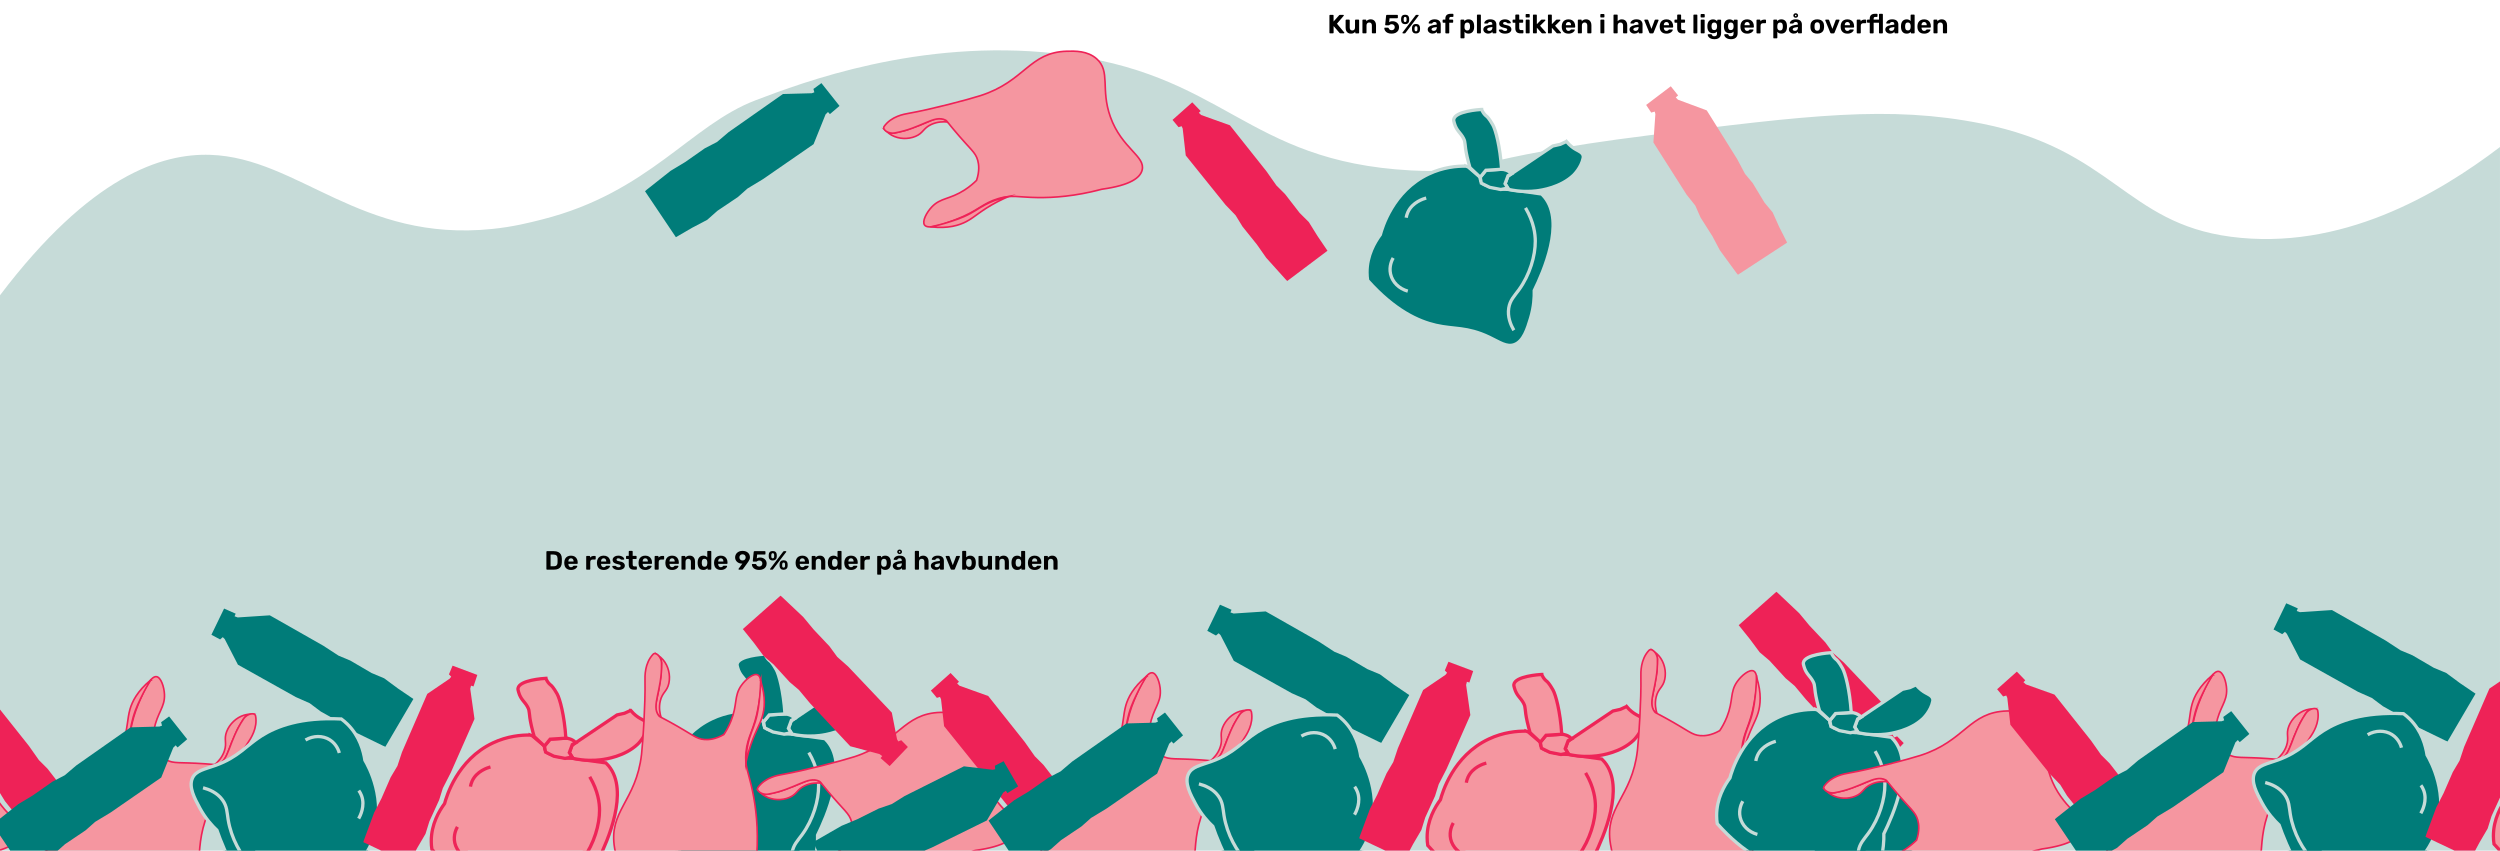 <?xml version="1.0" encoding="UTF-8"?><svg id="Layer_2" xmlns="http://www.w3.org/2000/svg" viewBox="0 0 1512 514.46"><defs><style>.cls-1{stroke:#c6dbd8;}.cls-1,.cls-2{stroke-width:2px;}.cls-1,.cls-2,.cls-3{stroke-miterlimit:10;}.cls-1,.cls-4{fill:#007c79;}.cls-2{stroke:#ee2558;}.cls-2,.cls-3,.cls-5{fill:#f596a0;}.cls-3{stroke:#ee2257;}.cls-6,.cls-5,.cls-7,.cls-8,.cls-4{stroke-width:0px;}.cls-7{fill:#c6dbd8;}.cls-8{fill:#ee2257;}</style></defs><path class="cls-7" d="m0,178.58c54.76-72.22,97.86-85.94,127.26-84.93,53.28,1.84,90.7,53.07,170.44,44.82,12.7-1.31,22.04-3.68,30.29-5.77,64.63-16.35,89.75-57.16,129.08-72.09,28.22-10.71,98.58-37.4,181.51-28.31,102.79,11.27,113.54,65.3,214.72,70.77,41.77,2.26,33.07-7.32,143.88-21.23,96.86-12.16,145.29-18.24,201.43-7.08,78.98,15.71,87.01,60.04,150.52,68.41,66.41,8.76,124.91-25.38,162.86-54.26v425.55H0V178.58Z"/><polyline class="cls-4" points="390.11 115.66 408.78 143.46 418.52 137.8 427.73 132.95 433.88 127.5 446.28 119.16 452.08 114.02 461.48 108.33 492.05 87.2 499.31 69.18 500.77 67.73 501.91 69.02 507.74 64.06 496.8 50.27 491.97 53.79 492.51 55.84 490.99 56.39 473.52 56.86 440.66 79.92 433.68 85.86 426.25 89.71 414.33 98.05 405.58 103.32 391.18 114.71"/><polyline class="cls-5" points="1051.11 166.16 1080.85 146.72 1076.09 137.33 1072.1 128.44 1067.2 122.58 1060 110.68 1055.39 105.16 1050.57 96.1 1032.25 66.77 1014.83 60.29 1013.52 58.91 1014.93 57.73 1010.49 52.18 995.59 63.47 998.65 68.1 1000.77 67.49 1001.17 68.97 999.98 86.17 1020.02 117.68 1025.32 124.34 1028.48 131.51 1035.72 142.95 1040.18 151.37 1050.25 165.14"/><path class="cls-3" d="m573.07,73.8c-.26-.32-.68-.77-1.28-1.18-.39-.26-1.6-1-3.78-1.01-1.67,0-2.83.41-6.44,1.91-1.97.81-3.67,1.54-5.03,2.12-2.92,1.07-5.84,2.14-8.76,3.2l-6.78,1.6c-.54.09-1.34.15-2.29,0-1.04-.17-1.84-.53-2.34-.81.63.59,1.57,1.38,2.84,2.1,4.36,2.46,10.02,2.62,14.48.74,4.84-2.03,4.57-4.9,9.54-7.19,3.77-1.74,7.47-1.72,9.85-1.49h0Z"/><path class="cls-3" d="m540.99,80.44c16.39-2.88,23.91-11.21,30.8-7.82.76.37.69.48,3.2,3.57.47.58,1.04,1.27,1.72,2.08,10.27,12.33,13.23,13.62,14.63,18.73.69,2.51,1.16,6.51-.72,12.08-1.49,1.48-3.91,3.67-7.23,5.82-9.02,5.82-14.42,4.61-19.77,10.18-3.22,3.35-6.08,8.8-4.45,11.02,2.24,3.06,12.42-.83,18.31-3.07,14.43-5.51,16.58-10.07,26.44-12.96,8.21-2.41,11.78-.73,23.81-.58,9.26.11,22.45-.7,38.71-5.05,17.87-2.46,23.12-7.22,24.29-11.42,2.38-8.49-12.34-13.12-19.19-32.38-6-16.87.25-27.52-8.29-35.07-5.54-4.9-13.02-4.71-17.89-4.59-23.04.58-25.27,18.22-52.55,26.92-7.24,2.31-29.64,8.26-43.38,10.67-2.55.45-10.35,1.75-14.7,7.89-1.33,1.88,2.57,4.64,6.28,3.99h-.02Z"/><path class="cls-3" d="m563.08,137.2c3.02-.66,7.15-1.69,11.97-3.26,2.98-.97,5.02-1.64,7.68-2.81,6.23-2.74,8.33-4.75,12.95-7.21,3.13-1.67,7.8-3.72,14.16-5.02-1.46.63-3.73,1.64-6.43,3.04-10.05,5.2-13.62,9.25-18.98,12.07-4.21,2.21-10.94,4.4-21.35,3.2h0Z"/><path class="cls-1" d="m886.59,100.47c-5.45-.07-13.75.62-22.57,4.78-21.7,10.23-28.14,32.77-29.19,36.67-3.27,4.42-8.1,12.49-8.06,22.87,0,1.7.15,3.3.37,4.8,16.32,18.28,30.77,24.74,41.28,27.15,11.06,2.53,18.76.79,32.21,7.18,6.32,3,10.6,6.23,15.29,4.5,5.54-2.04,7.82-9.59,9.74-15.94,2.07-6.83,2.35-12.8,2.25-16.79,5.35-10.9,18.81-41.15,6.16-56.55-.52-.63-1.07-1.23-1.68-1.81-6.66-.92-13.31-1.84-19.97-2.77-2.6-.03-5.81-.31-9.37-1.21-2-.5-3.79-1.11-5.35-1.74-.37-.19-1.41-.8-2.03-2.09-.49-1.02-.47-1.96-.44-2.39-2.45-2.06-4.89-4.12-7.34-6.19l-1.3-.48h0Z"/><path class="cls-1" d="m947.37,85.59l-3.75,1.71-4.49,1.01-24.91,16.75-2.34,1.66-1.62,4.39,2.16,3.46c7.13,1.57,12.99,1.32,16.76.87,3.35-.4,14.67-2.11,22.42-9.43,0,0,4.81-4.55,5.91-10.46.07-.36.12-.82,0-1.35-.43-1.93-2.66-2.81-4.34-3.74-1.54-.85-3.63-2.3-5.79-4.88h0Z"/><path class="cls-1" d="m908.16,102.36l-9.53.61-3.41,4.17.67,3.65,5.04,2.5,6.76,1.32,4.22-.86-1.65-2.64,1.8-4.88,2.16-1.17c-.57-.58-1.63-1.5-3.21-2.11-1.13-.43-2.14-.56-2.85-.58h0Z"/><path class="cls-1" d="m896.08,66.18c-1.55.09-15.98,1.03-16.85,6.02-.11.63.05,1.22.38,2.37,1.3,4.54,3.65,5.58,5.45,8.96,1.53,2.87.46,3.31,2.25,11.31.63,2.84,1.29,5.12,1.72,6.55,1.87,1.75,3.74,3.51,5.61,5.26l.6.5,3.41-4.17,9.53-.61c-.9-13.86-3.65-23.85-5.3-26.79-2.26-4.01-3.52-5.04-3.52-5.04-.39-.32-1.28-.99-2.13-2.19-.59-.84-.94-1.62-1.14-2.15v-.02Z"/><path class="cls-1" d="m922.62,125.72c5.17,8.78,5.9,16.06,5.92,20.07.05,8.83-3.23,20.33-9.98,29.59-2.71,3.72-5.29,6.13-6.06,10.85-.88,5.37,1.16,10.22,3.06,13.51"/><path class="cls-1" d="m862.57,119.77c-1.74.48-8.3,2.5-11.08,8.53-.53,1.16-.85,2.3-1.03,3.37"/><path class="cls-1" d="m842.59,156c-.61,1.08-2.65,4.95-1.59,9.7,1.11,4.96,5.15,8.94,10.43,10.37"/><polyline class="cls-8" points="778.52 169.95 802.86 151.65 796.82 142.75 791.57 134.31 786 128.75 777.25 117.45 772 112.2 765.96 103.61 743.85 75.78 726.51 69.57 725.05 68.26 726.16 67.15 721.07 61.88 709.14 72.51 712.79 76.91 714.66 76.33 715.29 77.74 717.14 94.02 741.23 123.93 747.31 130.25 751.49 137.06 760.2 147.91 765.8 155.91 777.55 168.97"/><path class="cls-1" d="m453.15,429.89c-5.45-.07-13.75.62-22.57,4.78-21.7,10.23-28.14,32.77-29.19,36.67-3.27,4.42-8.1,12.49-8.06,22.87,0,1.7.15,3.3.37,4.8,16.32,18.28,30.77,24.74,41.28,27.15,11.06,2.53,18.76.79,32.21,7.18,6.32,3,10.6,6.23,15.29,4.5,5.54-2.04,7.82-9.59,9.74-15.94,2.07-6.83,2.35-12.8,2.25-16.79,5.35-10.9,18.81-41.15,6.16-56.55-.52-.63-1.07-1.23-1.68-1.81-6.66-.92-13.31-1.84-19.97-2.77-2.6-.03-5.81-.31-9.37-1.21-2-.5-3.79-1.11-5.35-1.74-.37-.19-1.41-.8-2.03-2.09-.49-1.02-.47-1.96-.44-2.39-2.45-2.06-4.89-4.12-7.34-6.19l-1.3-.48h0Z"/><path class="cls-1" d="m513.93,415l-3.75,1.71-4.49,1.01-24.91,16.75-2.34,1.66-1.62,4.39,2.16,3.46c7.13,1.57,12.99,1.32,16.76.87,3.35-.4,14.67-2.11,22.42-9.43,0,0,4.81-4.55,5.91-10.46.07-.36.12-.82,0-1.35-.43-1.93-2.66-2.81-4.34-3.74-1.54-.85-3.63-2.3-5.79-4.88h-.01Z"/><path class="cls-1" d="m474.73,431.77l-9.53.61-3.41,4.17.67,3.65,5.04,2.5,6.76,1.32,4.22-.86-1.65-2.64,1.8-4.88,2.16-1.17c-.57-.58-1.63-1.5-3.21-2.11-1.13-.43-2.14-.56-2.85-.58h0Z"/><path class="cls-1" d="m462.65,395.59c-1.55.09-15.98,1.03-16.85,6.02-.11.63.05,1.22.38,2.37,1.3,4.54,3.65,5.58,5.45,8.96,1.53,2.87.46,3.31,2.25,11.31.63,2.84,1.29,5.12,1.72,6.55,1.87,1.75,3.74,3.51,5.61,5.26l.6.5,3.41-4.17,9.53-.61c-.9-13.86-3.65-23.85-5.3-26.79-2.26-4.01-3.52-5.04-3.52-5.04-.39-.32-1.28-.99-2.13-2.19-.59-.84-.94-1.62-1.14-2.15v-.02Z"/><path class="cls-1" d="m489.18,455.13c5.17,8.78,5.9,16.06,5.92,20.07.05,8.83-3.23,20.33-9.98,29.59-2.71,3.72-5.29,6.13-6.06,10.85-.88,5.37,1.16,10.22,3.06,13.51"/><path class="cls-1" d="m429.13,449.18c-1.74.48-8.3,2.5-11.08,8.53-.53,1.16-.85,2.3-1.03,3.37"/><path class="cls-1" d="m409.15,485.42c-.61,1.08-2.65,4.95-1.59,9.7,1.11,4.96,5.15,8.94,10.43,10.37"/><path class="cls-3" d="m496.72,473.66c-.26-.32-.68-.77-1.28-1.18-.39-.26-1.6-1-3.78-1.01-1.67,0-2.83.41-6.44,1.91-1.97.81-3.67,1.54-5.03,2.12-2.92,1.07-5.84,2.14-8.76,3.2l-6.78,1.6c-.54.09-1.34.15-2.29,0-1.04-.17-1.84-.53-2.34-.81.63.59,1.57,1.38,2.84,2.1,4.36,2.46,10.02,2.62,14.48.74,4.84-2.03,4.57-4.9,9.54-7.19,3.77-1.74,7.47-1.72,9.85-1.49h-.01Z"/><path class="cls-3" d="m464.64,480.3c16.39-2.88,23.91-11.21,30.8-7.82.76.37.69.48,3.2,3.57.47.58,1.04,1.27,1.72,2.08,10.27,12.33,13.23,13.62,14.63,18.73.69,2.51,1.16,6.51-.72,12.08-1.49,1.48-3.91,3.67-7.23,5.82-9.02,5.82-14.42,4.61-19.77,10.18-3.22,3.35-6.08,8.8-4.45,11.02,2.24,3.06,12.42-.83,18.31-3.07,14.43-5.51,16.58-10.07,26.44-12.96,8.21-2.41,11.78-.73,23.81-.58,9.26.11,22.45-.7,38.71-5.05,17.87-2.46,23.12-7.22,24.29-11.42,2.38-8.49-12.34-13.12-19.19-32.38-6-16.87.25-27.52-8.29-35.07-5.54-4.9-13.02-4.71-17.89-4.59-23.04.58-25.27,18.22-52.55,26.92-7.24,2.31-29.64,8.26-43.38,10.67-2.55.45-10.35,1.75-14.7,7.89-1.33,1.88,2.57,4.64,6.28,3.99h-.02Z"/><polyline class="cls-8" points="632.36 515.11 656.7 496.82 650.65 487.91 645.41 479.48 639.84 473.91 631.08 462.61 625.84 457.37 619.79 448.78 597.68 420.94 580.34 414.73 578.88 413.42 579.99 412.31 574.91 407.04 562.98 417.68 566.63 422.07 568.5 421.5 569.13 422.9 570.98 439.18 595.06 469.09 601.15 475.42 605.32 482.22 614.03 493.07 619.64 501.07 631.39 514.14"/><path class="cls-3" d="m732.2,460.1c.41.04,1.03.05,1.74-.11.46-.1,1.83-.46,3.35-2.03,1.16-1.2,1.66-2.33,3.09-5.97.78-1.98,1.44-3.71,1.96-5.1,1.25-2.84,2.5-5.69,3.76-8.53l3.55-6c.31-.45.82-1.08,1.59-1.66.84-.63,1.66-.96,2.2-1.12-.86.04-2.09.17-3.48.59-4.8,1.44-8.83,5.41-10.57,9.92-1.89,4.9.36,6.69-1.43,11.86-1.36,3.93-3.93,6.58-5.76,8.14h0Z"/><path class="cls-3" d="m749.64,432.37c-9.28,13.81-8.49,25.01-15.7,27.62-.79.29-.83.16-4.79-.17-.75-.06-1.63-.13-2.69-.21-16-1.14-18.98.1-23.64-2.43-2.29-1.24-5.5-3.67-8.21-8.89-.03-2.09.06-5.36.81-9.25,2.05-10.54,6.67-13.59,6.36-21.31-.19-4.64-2.13-10.48-4.86-10.84-3.76-.5-8.01,9.53-10.47,15.33-6.03,14.22-4.23,18.93-8.97,28.04-3.95,7.59-7.64,9-16.08,17.57-6.49,6.6-15.05,16.68-23.18,31.41-10.61,14.59-10.81,21.67-8.6,25.43,4.47,7.6,18.01.19,36.64,8.6,16.32,7.36,19.67,19.25,31.03,18.32,7.37-.6,12.42-6.13,15.7-9.72,15.55-17.01,4.37-30.85,17-56.54,3.35-6.82,14.59-27.09,22.37-38.67,1.44-2.15,5.91-8.67,4.5-16.06-.43-2.26-5.13-1.36-7.23,1.77h0Z"/><path class="cls-3" d="m693.41,408.97c-1.62,2.64-3.74,6.32-5.94,10.89-1.36,2.83-2.3,4.76-3.3,7.49-2.34,6.4-2.35,9.3-3.77,14.33-.97,3.41-2.72,8.2-6.19,13.69.56-1.49,1.4-3.83,2.26-6.74,3.21-10.85,2.77-16.23,4.45-22.05,1.33-4.57,4.41-10.94,12.48-17.61h.01Z"/><polyline class="cls-4" points="597.88 496.33 616.56 524.13 626.3 518.48 635.51 513.63 641.66 508.17 654.06 499.83 659.86 494.69 669.26 489 699.83 467.87 707.09 449.85 708.55 448.4 709.69 449.7 715.51 444.73 704.58 430.95 699.75 434.46 700.29 436.51 698.77 437.06 681.3 437.54 648.44 460.6 641.45 466.54 634.03 470.39 622.11 478.72 613.36 483.99 598.96 495.38"/><polyline class="cls-4" points="835.38 449.27 852.32 420.38 842.99 414.06 834.63 407.87 827.04 404.7 814.15 397.15 807 394.16 797.8 388.15 765.49 369.79 746.1 371.07 744.16 370.39 744.83 368.8 737.83 365.71 730.16 381.54 735.42 384.37 737.04 382.99 738.19 384.12 746.2 399.66 781.24 419.25 789.63 422.96 796.32 427.97 809 435.1 817.55 440.69 834.06 448.72"/><path class="cls-1" d="m816.03,523.38c3.89-3.82,9.24-10.21,12.49-19.4,8-22.62-3.48-43.05-5.52-46.55-.84-5.44-3.17-14.55-10.58-21.82-1.21-1.19-2.45-2.22-3.67-3.12-24.47-1.26-39.23,4.45-48.33,10.22-9.58,6.08-13.76,12.77-27.77,17.83-6.58,2.38-11.88,3.15-13.95,7.7-2.45,5.37,1.31,12.3,4.47,18.14,3.4,6.28,7.44,10.68,10.35,13.42,3.98,11.47,15.99,42.32,35.84,44.17.81.08,1.63.1,2.47.08,5.34-4.08,10.68-8.16,16.02-12.24,1.85-1.83,4.31-3.91,7.45-5.81,1.76-1.07,3.45-1.91,5-2.57.4-.13,1.56-.44,2.91.02,1.08.37,1.73,1.05,2.01,1.37,3.19-.29,6.37-.57,9.56-.86l1.25-.59h0Z"/><path class="cls-1" d="m772.74,531.22c-9.87-2.51-15.56-7.11-18.43-9.92-6.31-6.18-12.17-16.61-14.01-27.91-.74-4.54-.64-8.07-3.44-11.94-3.2-4.41-8.08-6.37-11.75-7.34"/><path class="cls-1" d="m819.22,492.74c.88-1.57,4.07-7.66,1.74-13.87-.45-1.19-1.03-2.22-1.67-3.1"/><path class="cls-1" d="m807.54,453.05c-.33-1.19-1.65-5.37-5.77-7.96-4.3-2.7-9.97-2.63-14.7.11"/><polyline class="cls-8" points="822.04 506.98 849.56 520.01 854.63 510.52 859.65 501.95 861.99 494.43 867.92 481.42 870.13 474.34 874.92 465 889.27 432.47 886.7 414.24 887.18 412.33 888.68 412.8 890.98 405.85 876.02 400.23 873.83 405.51 875.2 406.9 874.25 408.11 860.7 417.32 845.43 452.56 842.66 460.88 838.58 467.75 833.02 480.51 828.56 489.19 822.45 505.67"/><path class="cls-2" d="m922.95,442.2c-5.45-.07-13.75.62-22.57,4.78-21.7,10.23-28.14,32.77-29.19,36.67-3.27,4.42-8.1,12.49-8.06,22.87,0,1.7.15,3.3.37,4.8,16.32,18.28,30.77,24.74,41.28,27.15,11.06,2.53,18.76.79,32.21,7.18,6.32,3,10.6,6.23,15.29,4.5,5.54-2.04,7.82-9.59,9.74-15.94,2.07-6.83,2.35-12.8,2.25-16.79,5.35-10.9,18.81-41.15,6.16-56.55-.52-.63-1.07-1.23-1.68-1.81-6.66-.92-13.31-1.84-19.97-2.77-2.6-.03-5.81-.31-9.37-1.21-2-.5-3.79-1.11-5.35-1.74-.37-.19-1.41-.8-2.03-2.09-.49-1.02-.47-1.96-.44-2.39-2.45-2.06-4.89-4.12-7.34-6.19l-1.3-.48h0Z"/><path class="cls-2" d="m983.73,427.31l-3.75,1.71-4.49,1.01-24.91,16.75-2.34,1.66-1.62,4.39,2.16,3.46c7.13,1.57,12.99,1.32,16.76.87,3.35-.4,14.67-2.11,22.42-9.43,0,0,4.81-4.55,5.91-10.46.07-.36.12-.82,0-1.35-.43-1.93-2.66-2.81-4.34-3.74-1.54-.85-3.63-2.3-5.79-4.88h0Z"/><path class="cls-2" d="m944.53,444.08l-9.53.61-3.41,4.17.67,3.65,5.04,2.5,6.76,1.32,4.22-.86-1.65-2.64,1.8-4.88,2.16-1.17c-.57-.58-1.63-1.5-3.21-2.11-1.13-.43-2.14-.56-2.85-.58h0Z"/><path class="cls-2" d="m932.45,407.9c-1.55.09-15.98,1.03-16.85,6.02-.11.63.05,1.22.38,2.37,1.3,4.54,3.65,5.58,5.45,8.96,1.53,2.87.46,3.31,2.25,11.31.63,2.84,1.29,5.12,1.72,6.55,1.87,1.75,3.74,3.51,5.61,5.26l.6.5,3.41-4.17,9.53-.61c-.9-13.86-3.65-23.85-5.3-26.79-2.26-4.01-3.52-5.04-3.52-5.04-.39-.32-1.28-.99-2.13-2.19-.59-.84-.94-1.62-1.14-2.15v-.02Z"/><path class="cls-2" d="m958.98,467.44c5.17,8.78,5.9,16.06,5.92,20.07.05,8.83-3.23,20.33-9.98,29.59-2.71,3.72-5.29,6.13-6.06,10.85-.88,5.37,1.16,10.22,3.06,13.51"/><path class="cls-2" d="m898.93,461.49c-1.74.48-8.3,2.5-11.08,8.53-.53,1.16-.85,2.3-1.03,3.37"/><path class="cls-2" d="m878.95,497.73c-.61,1.08-2.65,4.95-1.59,9.7,1.11,4.96,5.15,8.94,10.43,10.37"/><path class="cls-3" d="m1002.09,431.48c-.37-.19-.89-.52-1.41-1.03-.34-.34-1.29-1.37-1.72-3.52-.33-1.64-.14-2.86.63-6.69.42-2.09.8-3.9,1.11-5.35.48-3.07.97-6.14,1.45-9.21l.26-6.96c-.02-.55-.11-1.35-.44-2.25-.37-.99-.88-1.7-1.24-2.14.7.5,1.66,1.27,2.61,2.38,3.26,3.81,4.5,9.32,3.52,14.06-1.06,5.14-3.92,5.43-5.21,10.75-.98,4.04-.25,7.66.44,9.96h0Z"/><path class="cls-3" d="m1002.42,398.72c.34,16.64-6.39,25.63-1.73,31.73.51.67.61.58,4.12,2.45.66.35,1.45.77,2.38,1.28,14.07,7.7,15.91,10.35,21.2,10.74,2.6.19,6.61-.12,11.71-3.04,1.16-1.74,2.85-4.54,4.32-8.22,3.97-9.98,1.74-15.04,6.18-21.36,2.67-3.8,7.46-7.66,9.95-6.49,3.43,1.61,1.58,12.35.52,18.56-2.62,15.22-6.68,18.21-7.62,28.44-.78,8.52,1.56,11.7,4.02,23.48,1.89,9.06,3.64,22.17,2.51,38.96,1.03,18.01-2.63,24.07-6.52,26.04-7.88,3.97-15.25-9.58-35.47-12.58-17.71-2.63-26.96,5.55-36.01-1.37-5.87-4.49-7.13-11.87-7.95-16.67-3.88-22.72,13.01-28.31,16.27-56.76.87-7.55,2.38-30.68,2.1-44.62-.05-2.59-.28-10.49,4.9-15.95,1.58-1.67,5.05,1.63,5.13,5.4v-.02Z"/><path class="cls-3" d="m1062.37,409.44c-.07,3.09-.28,7.34-.89,12.37-.38,3.11-.64,5.25-1.28,8.08-1.49,6.64-3.05,9.09-4.58,14.1-1.03,3.39-2.14,8.37-2.2,14.86.33-1.55.89-3.98,1.74-6.89,3.17-10.87,6.45-15.15,8.18-20.95,1.36-4.56,2.21-11.59-.98-21.56h0Z"/><polyline class="cls-8" points="1074.35 357.91 1051.57 378.11 1058.31 386.5 1064.23 394.48 1070.23 399.58 1079.87 410.13 1085.51 414.93 1092.23 423.01 1116.52 448.97 1134.31 453.75 1135.87 454.94 1134.85 456.14 1140.35 460.98 1151.38 449.42 1147.38 445.33 1145.57 446.05 1144.83 444.7 1141.67 428.63 1115.24 400.76 1108.67 394.95 1103.95 388.51 1094.4 378.39 1088.16 370.87 1075.4 358.8"/><polyline class="cls-4" points="1094.15 507.04 1108.54 537.28 1119.01 533.11 1128.82 529.66 1135.71 525.17 1149.2 518.74 1155.69 514.51 1165.83 510.26 1199.16 493.84 1208.99 477.08 1210.65 475.87 1211.59 477.31 1218.08 473.25 1209.28 458.02 1203.99 460.78 1204.22 462.89 1202.64 463.21 1185.28 461.12 1149.4 479.11 1141.62 483.96 1133.71 486.68 1120.69 493.17 1111.26 497.1 1095.35 506.25"/><path class="cls-1" d="m1098.03,429.05c-5.45-.07-13.75.62-22.57,4.78-21.7,10.23-28.14,32.77-29.19,36.67-3.27,4.42-8.1,12.49-8.06,22.87,0,1.7.15,3.3.37,4.8,16.32,18.28,30.77,24.74,41.28,27.15,11.06,2.53,18.76.79,32.21,7.18,6.32,3,10.6,6.23,15.29,4.5,5.54-2.04,7.82-9.59,9.74-15.94,2.07-6.83,2.35-12.8,2.25-16.79,5.35-10.9,18.81-41.15,6.16-56.55-.52-.63-1.07-1.23-1.68-1.81-6.66-.92-13.31-1.84-19.97-2.77-2.6-.03-5.81-.31-9.37-1.21-2-.5-3.79-1.11-5.35-1.74-.37-.19-1.41-.8-2.03-2.09-.49-1.02-.47-1.96-.44-2.39-2.45-2.06-4.89-4.12-7.34-6.19l-1.3-.48h0Z"/><path class="cls-1" d="m1158.81,414.16l-3.75,1.71-4.49,1.01-24.91,16.75-2.34,1.66-1.62,4.39,2.16,3.46c7.13,1.57,12.99,1.32,16.76.87,3.35-.4,14.67-2.11,22.42-9.43,0,0,4.81-4.55,5.91-10.46.07-.36.12-.82,0-1.35-.43-1.93-2.66-2.81-4.34-3.74-1.54-.85-3.63-2.3-5.79-4.88h-.01Z"/><path class="cls-1" d="m1119.61,430.93l-9.53.61-3.41,4.17.67,3.65,5.04,2.5,6.76,1.32,4.22-.86-1.65-2.64,1.8-4.88,2.16-1.17c-.57-.58-1.63-1.5-3.21-2.11-1.13-.43-2.14-.56-2.85-.58h0Z"/><path class="cls-1" d="m1107.53,394.75c-1.55.09-15.98,1.03-16.85,6.02-.11.63.05,1.22.38,2.37,1.3,4.54,3.65,5.58,5.45,8.96,1.53,2.87.46,3.31,2.25,11.31.63,2.84,1.29,5.12,1.72,6.55,1.87,1.75,3.74,3.51,5.61,5.26l.6.5,3.41-4.17,9.53-.61c-.9-13.86-3.65-23.85-5.3-26.79-2.26-4.01-3.52-5.04-3.52-5.04-.39-.32-1.28-.99-2.13-2.19-.59-.84-.94-1.62-1.14-2.15v-.02Z"/><path class="cls-1" d="m1134.06,454.29c5.17,8.78,5.9,16.06,5.92,20.07.05,8.83-3.23,20.33-9.98,29.59-2.71,3.72-5.29,6.13-6.06,10.85-.88,5.37,1.16,10.22,3.06,13.51"/><path class="cls-1" d="m1074.01,448.34c-1.74.48-8.3,2.5-11.08,8.53-.53,1.16-.85,2.3-1.03,3.37"/><path class="cls-1" d="m1054.03,484.58c-.61,1.08-2.65,4.95-1.59,9.7,1.11,4.96,5.15,8.94,10.43,10.37"/><path class="cls-3" d="m1141.6,472.82c-.26-.32-.68-.77-1.28-1.18-.39-.26-1.6-1-3.78-1.01-1.67,0-2.83.41-6.44,1.91-1.97.81-3.67,1.54-5.03,2.12-2.92,1.07-5.84,2.14-8.76,3.2l-6.78,1.6c-.54.09-1.34.15-2.29,0-1.04-.17-1.84-.53-2.34-.81.63.59,1.57,1.38,2.84,2.1,4.36,2.46,10.02,2.62,14.48.74,4.84-2.03,4.57-4.9,9.54-7.19,3.77-1.74,7.47-1.72,9.85-1.49h0Z"/><path class="cls-3" d="m1109.52,479.46c16.39-2.88,23.91-11.21,30.8-7.82.76.37.69.48,3.2,3.57.47.58,1.04,1.27,1.72,2.08,10.27,12.33,13.23,13.62,14.63,18.73.69,2.51,1.16,6.51-.72,12.08-1.49,1.48-3.91,3.67-7.23,5.82-9.02,5.82-14.42,4.61-19.77,10.18-3.22,3.35-6.08,8.8-4.45,11.02,2.24,3.06,12.42-.83,18.31-3.07,14.43-5.51,16.58-10.07,26.44-12.96,8.21-2.41,11.78-.73,23.81-.58,9.26.11,22.45-.7,38.71-5.05,17.87-2.46,23.12-7.22,24.29-11.42,2.38-8.49-12.34-13.12-19.19-32.38-6-16.87.25-27.52-8.29-35.07-5.54-4.9-13.02-4.71-17.89-4.59-23.04.58-25.27,18.22-52.55,26.92-7.24,2.31-29.64,8.26-43.38,10.67-2.55.45-10.35,1.75-14.7,7.89-1.33,1.88,2.57,4.64,6.28,3.99h-.02Z"/><polyline class="cls-8" points="1277.24 514.27 1301.58 495.98 1295.54 487.07 1290.29 478.64 1284.72 473.07 1275.96 461.77 1270.72 456.53 1264.68 447.94 1242.57 420.1 1225.23 413.9 1223.77 412.58 1224.88 411.47 1219.79 406.2 1207.86 416.84 1211.51 421.23 1213.38 420.66 1214.01 422.06 1215.86 438.34 1239.95 468.26 1246.03 474.58 1250.21 481.38 1258.92 492.24 1264.52 500.23 1276.27 513.3"/><path class="cls-3" d="m1377.08,459.26c.41.04,1.03.05,1.74-.11.46-.1,1.83-.46,3.35-2.03,1.16-1.2,1.66-2.33,3.09-5.97.78-1.98,1.44-3.71,1.96-5.1,1.25-2.84,2.5-5.69,3.76-8.53l3.55-6c.31-.45.82-1.08,1.59-1.66.84-.63,1.66-.96,2.2-1.12-.86.04-2.09.17-3.48.59-4.8,1.44-8.83,5.41-10.57,9.92-1.89,4.9.36,6.69-1.43,11.86-1.36,3.93-3.93,6.58-5.76,8.14h0Z"/><path class="cls-3" d="m1394.53,431.53c-9.28,13.81-8.49,25.01-15.7,27.62-.79.29-.83.16-4.79-.17-.75-.06-1.63-.13-2.69-.21-16-1.14-18.98.1-23.64-2.43-2.29-1.24-5.5-3.67-8.21-8.89-.03-2.09.06-5.36.81-9.25,2.05-10.54,6.67-13.59,6.36-21.31-.19-4.64-2.13-10.48-4.86-10.84-3.76-.5-8.01,9.53-10.47,15.33-6.03,14.22-4.23,18.93-8.97,28.04-3.95,7.59-7.64,9-16.08,17.57-6.49,6.6-15.05,16.68-23.18,31.41-10.61,14.59-10.81,21.67-8.6,25.43,4.47,7.6,18.01.19,36.64,8.6,16.32,7.36,19.67,19.25,31.03,18.32,7.37-.6,12.42-6.13,15.7-9.72,15.55-17.01,4.37-30.85,17-56.54,3.35-6.82,14.59-27.09,22.37-38.67,1.44-2.15,5.91-8.67,4.5-16.06-.43-2.26-5.13-1.36-7.23,1.77h0Z"/><path class="cls-3" d="m1338.29,408.13c-1.62,2.64-3.74,6.32-5.94,10.89-1.36,2.83-2.3,4.76-3.3,7.49-2.34,6.4-2.35,9.3-3.77,14.33-.97,3.41-2.72,8.2-6.19,13.69.56-1.49,1.4-3.83,2.26-6.74,3.21-10.85,2.77-16.23,4.45-22.05,1.33-4.57,4.41-10.94,12.48-17.61h.01Z"/><polyline class="cls-4" points="1242.77 495.5 1261.44 523.29 1271.18 517.64 1280.39 512.79 1286.54 507.33 1298.94 498.99 1304.74 493.85 1314.14 488.17 1344.71 467.03 1351.97 449.01 1353.43 447.57 1354.58 448.86 1360.4 443.89 1349.46 430.11 1344.63 433.62 1345.17 435.68 1343.65 436.22 1326.18 436.7 1293.32 459.76 1286.34 465.7 1278.91 469.55 1266.99 477.88 1258.24 483.15 1243.84 494.54"/><polyline class="cls-4" points="1480.27 448.43 1497.2 419.54 1487.88 413.22 1479.51 407.03 1471.93 403.86 1459.03 396.31 1451.88 393.32 1442.68 387.32 1410.37 368.96 1390.98 370.24 1389.05 369.55 1389.71 367.96 1382.71 364.87 1375.04 380.71 1380.3 383.53 1381.92 382.15 1383.07 383.29 1391.09 398.82 1426.13 418.41 1434.51 422.12 1441.2 427.13 1453.88 434.26 1462.43 439.85 1478.94 447.88"/><path class="cls-1" d="m1460.91,522.54c3.89-3.82,9.24-10.21,12.49-19.4,8-22.62-3.48-43.05-5.52-46.55-.84-5.44-3.17-14.55-10.58-21.82-1.21-1.19-2.45-2.22-3.67-3.12-24.47-1.26-39.23,4.45-48.33,10.22-9.58,6.08-13.76,12.77-27.77,17.83-6.58,2.38-11.88,3.15-13.95,7.7-2.45,5.37,1.31,12.3,4.47,18.14,3.4,6.28,7.44,10.68,10.35,13.42,3.98,11.47,15.99,42.32,35.84,44.17.81.08,1.63.1,2.47.08,5.34-4.08,10.68-8.16,16.02-12.24,1.85-1.83,4.31-3.91,7.45-5.81,1.76-1.07,3.45-1.91,5-2.57.4-.13,1.56-.44,2.91.02,1.08.37,1.73,1.05,2.01,1.37,3.19-.29,6.37-.57,9.56-.86l1.25-.59h0Z"/><path class="cls-1" d="m1417.62,530.38c-9.87-2.51-15.56-7.11-18.43-9.92-6.31-6.18-12.17-16.61-14.01-27.91-.74-4.54-.64-8.07-3.44-11.94-3.2-4.41-8.08-6.37-11.75-7.34"/><path class="cls-1" d="m1464.11,491.9c.88-1.57,4.07-7.66,1.74-13.87-.45-1.19-1.03-2.22-1.67-3.1"/><path class="cls-1" d="m1452.42,452.21c-.33-1.19-1.65-5.37-5.77-7.96-4.3-2.7-9.97-2.63-14.7.11"/><polyline class="cls-8" points="1466.93 506.14 1494.44 519.17 1499.52 509.68 1504.54 501.11 1506.88 493.59 1512.81 480.59 1515.01 473.5 1519.8 464.16 1534.16 431.64 1531.58 413.4 1532.06 411.5 1533.56 411.96 1535.86 405.01 1520.9 399.39 1518.71 404.67 1520.08 406.06 1519.13 407.27 1505.58 416.48 1490.31 451.72 1487.54 460.05 1483.47 466.91 1477.91 479.67 1473.44 488.35 1467.34 504.83"/><path class="cls-2" d="m1567.83,441.36c-5.45-.07-13.75.62-22.57,4.78-21.7,10.23-28.14,32.77-29.19,36.67-3.27,4.42-8.1,12.49-8.06,22.87,0,1.7.15,3.3.37,4.8,16.32,18.28,30.77,24.74,41.28,27.15,11.06,2.53,18.76.79,32.21,7.18,6.32,3,10.6,6.23,15.29,4.5,5.54-2.04,7.82-9.59,9.74-15.94,2.07-6.83,2.35-12.8,2.25-16.79,5.35-10.9,18.81-41.15,6.16-56.55-.52-.63-1.07-1.23-1.68-1.81-6.66-.92-13.31-1.84-19.97-2.77-2.6-.03-5.81-.31-9.37-1.21-2-.5-3.79-1.11-5.35-1.74-.37-.19-1.41-.8-2.03-2.09-.49-1.02-.47-1.96-.44-2.39-2.45-2.06-4.89-4.12-7.34-6.19l-1.3-.48h0Z"/><path class="cls-3" d="m-137.66,482.66c16.39-2.88,23.91-11.21,30.8-7.82.76.37.69.48,3.2,3.57.47.58,1.04,1.27,1.72,2.08,10.27,12.33,13.23,13.62,14.63,18.73.69,2.51,1.16,6.51-.72,12.08-1.49,1.48-3.91,3.67-7.23,5.82-9.02,5.82-14.42,4.61-19.77,10.18-3.22,3.35-6.08,8.8-4.45,11.02,2.24,3.06,12.42-.83,18.31-3.07,14.43-5.51,16.58-10.07,26.44-12.96,8.21-2.41,11.78-.73,23.81-.58,9.26.11,22.45-.7,38.71-5.05,17.87-2.46,23.12-7.22,24.29-11.42,2.38-8.49-12.34-13.12-19.19-32.38-6-16.87.25-27.52-8.29-35.07-5.54-4.9-13.02-4.71-17.89-4.59-23.04.58-25.27,18.22-52.55,26.92-7.24,2.31-29.64,8.26-43.38,10.67-2.55.45-10.35,1.75-14.7,7.89-1.33,1.88,2.57,4.64,6.28,3.99h-.02Z"/><polyline class="cls-8" points="30.06 517.46 54.4 499.17 48.35 490.26 43.1 481.83 37.53 476.26 28.78 464.96 23.54 459.72 17.49 451.13 -4.62 423.29 -21.96 417.09 -23.42 415.78 -22.31 414.67 -27.4 409.39 -39.33 420.03 -35.67 424.42 -33.81 423.85 -33.18 425.26 -31.33 441.53 -7.24 471.45 -1.15 477.77 3.02 484.57 11.73 495.43 17.34 503.42 29.09 516.49"/><path class="cls-3" d="m129.9,462.45c.41.04,1.03.05,1.74-.11.46-.1,1.83-.46,3.35-2.03,1.16-1.2,1.66-2.33,3.09-5.97.78-1.98,1.44-3.71,1.96-5.1,1.25-2.84,2.5-5.69,3.76-8.53l3.55-6c.31-.45.82-1.08,1.59-1.66.84-.63,1.66-.96,2.2-1.12-.86.04-2.09.17-3.48.59-4.8,1.44-8.83,5.41-10.57,9.92-1.89,4.9.36,6.69-1.43,11.86-1.36,3.93-3.93,6.58-5.76,8.14h0Z"/><path class="cls-3" d="m147.34,434.72c-9.28,13.81-8.49,25.01-15.7,27.62-.79.29-.83.16-4.79-.17-.75-.06-1.63-.13-2.69-.21-16-1.14-18.98.1-23.64-2.43-2.29-1.24-5.5-3.67-8.21-8.89-.03-2.09.06-5.36.81-9.25,2.05-10.54,6.67-13.59,6.36-21.31-.19-4.64-2.13-10.48-4.86-10.84-3.76-.5-8.01,9.53-10.47,15.33-6.03,14.22-4.23,18.93-8.97,28.04-3.95,7.59-7.64,9-16.08,17.57-6.49,6.6-15.05,16.68-23.18,31.41-10.61,14.59-10.81,21.67-8.6,25.43,4.47,7.6,18.01.19,36.64,8.6,16.32,7.36,19.67,19.25,31.03,18.32,7.37-.6,12.42-6.13,15.7-9.72,15.55-17.01,4.37-30.85,17-56.54,3.35-6.82,14.59-27.09,22.37-38.67,1.44-2.15,5.91-8.67,4.5-16.06-.43-2.26-5.13-1.36-7.23,1.77h.01Z"/><path class="cls-3" d="m91.11,411.32c-1.62,2.64-3.74,6.32-5.94,10.89-1.36,2.83-2.3,4.76-3.3,7.49-2.34,6.4-2.35,9.3-3.77,14.33-.97,3.41-2.72,8.2-6.19,13.69.56-1.49,1.4-3.83,2.26-6.74,3.21-10.85,2.77-16.23,4.45-22.05,1.33-4.57,4.41-10.94,12.48-17.61h.01Z"/><polyline class="cls-4" points="-4.42 498.69 14.25 526.49 24 520.83 33.2 515.98 39.36 510.53 51.76 502.18 57.55 497.05 66.96 491.36 97.52 470.23 104.79 452.2 106.24 450.76 107.39 452.05 113.21 447.09 102.27 433.3 97.44 436.81 97.99 438.87 96.46 439.41 78.99 439.89 46.13 462.95 39.15 468.89 31.73 472.74 19.81 481.08 11.06 486.35 -3.34 497.74"/><polyline class="cls-4" points="233.08 451.63 250.02 422.74 240.69 416.41 232.33 410.23 224.74 407.05 211.84 399.5 204.7 396.51 195.49 390.51 163.18 372.15 143.8 373.43 141.86 372.74 142.53 371.15 135.53 368.06 127.86 383.9 133.12 386.73 134.74 385.34 135.89 386.48 143.9 402.01 178.94 421.6 187.32 425.31 194.01 430.33 206.7 437.45 215.25 443.04 231.76 451.07"/><path class="cls-1" d="m213.72,525.74c3.89-3.82,9.24-10.21,12.49-19.4,8-22.62-3.48-43.05-5.52-46.55-.84-5.44-3.17-14.55-10.58-21.82-1.21-1.19-2.45-2.22-3.67-3.12-24.47-1.26-39.23,4.45-48.33,10.22-9.58,6.08-13.76,12.77-27.77,17.83-6.58,2.38-11.88,3.15-13.95,7.7-2.45,5.37,1.31,12.3,4.47,18.14,3.4,6.28,7.44,10.68,10.35,13.42,3.98,11.47,15.99,42.32,35.84,44.17.81.08,1.63.1,2.47.08,5.34-4.08,10.68-8.16,16.02-12.24,1.85-1.83,4.31-3.91,7.45-5.81,1.76-1.07,3.45-1.91,5-2.57.4-.13,1.56-.44,2.91.02,1.08.37,1.73,1.05,2.01,1.37,3.19-.29,6.37-.57,9.56-.86l1.25-.59h0Z"/><path class="cls-1" d="m170.43,533.57c-9.87-2.51-15.56-7.11-18.43-9.92-6.31-6.18-12.17-16.61-14.01-27.91-.74-4.54-.64-8.07-3.44-11.94-3.2-4.41-8.08-6.37-11.75-7.34"/><path class="cls-1" d="m216.92,495.09c.88-1.57,4.07-7.66,1.74-13.87-.45-1.19-1.03-2.22-1.67-3.1"/><path class="cls-1" d="m205.23,455.4c-.33-1.19-1.65-5.37-5.77-7.96-4.3-2.7-9.97-2.63-14.7.11"/><polyline class="cls-8" points="219.74 509.33 247.26 522.37 252.33 512.87 257.35 504.3 259.69 496.79 265.62 483.78 267.82 476.7 272.61 467.35 286.97 434.83 284.4 416.59 284.88 414.69 286.38 415.16 288.68 408.2 273.71 402.59 271.52 407.86 272.9 409.25 271.95 410.46 258.4 419.67 243.12 454.91 240.36 463.24 236.28 470.1 230.72 482.86 226.25 491.54 220.15 508.02"/><path class="cls-2" d="m320.65,444.55c-5.45-.07-13.75.62-22.57,4.78-21.7,10.23-28.14,32.77-29.19,36.67-3.27,4.42-8.1,12.49-8.06,22.87,0,1.7.15,3.3.37,4.8,16.32,18.28,30.77,24.74,41.28,27.15,11.06,2.53,18.76.79,32.21,7.18,6.32,3,10.6,6.23,15.29,4.5,5.54-2.04,7.82-9.59,9.74-15.94,2.07-6.83,2.35-12.8,2.25-16.79,5.35-10.9,18.81-41.15,6.16-56.55-.52-.63-1.07-1.23-1.68-1.81-6.66-.92-13.31-1.84-19.97-2.77-2.6-.03-5.81-.31-9.37-1.21-2-.5-3.79-1.11-5.35-1.74-.37-.19-1.41-.8-2.03-2.09-.49-1.02-.47-1.96-.44-2.39-2.45-2.06-4.89-4.12-7.34-6.19l-1.3-.48h0Z"/><path class="cls-2" d="m381.43,429.67l-3.75,1.71-4.49,1.01-24.91,16.75-2.34,1.66-1.62,4.39,2.16,3.46c7.13,1.57,12.99,1.32,16.76.87,3.35-.4,14.67-2.11,22.42-9.43,0,0,4.81-4.55,5.91-10.46.07-.36.12-.82,0-1.35-.43-1.93-2.66-2.81-4.34-3.74-1.54-.85-3.63-2.3-5.79-4.88h-.01Z"/><path class="cls-2" d="m342.22,446.44l-9.53.61-3.41,4.17.67,3.65,5.04,2.5,6.76,1.32,4.22-.86-1.65-2.64,1.8-4.88,2.16-1.17c-.57-.58-1.63-1.5-3.21-2.11-1.13-.43-2.14-.56-2.85-.58h0Z"/><path class="cls-2" d="m330.14,410.26c-1.55.09-15.98,1.03-16.85,6.02-.11.63.05,1.22.38,2.37,1.3,4.54,3.65,5.58,5.45,8.96,1.53,2.87.46,3.31,2.25,11.31.63,2.84,1.29,5.12,1.72,6.55,1.87,1.75,3.74,3.51,5.61,5.26l.6.5,3.41-4.17,9.53-.61c-.9-13.86-3.65-23.85-5.3-26.79-2.26-4.01-3.52-5.04-3.52-5.04-.39-.32-1.28-.99-2.13-2.19-.59-.84-.94-1.62-1.14-2.15v-.02Z"/><path class="cls-2" d="m356.68,469.8c5.17,8.78,5.9,16.06,5.92,20.07.05,8.83-3.23,20.33-9.98,29.59-2.71,3.72-5.29,6.13-6.06,10.85-.88,5.37,1.16,10.22,3.06,13.51"/><path class="cls-2" d="m296.63,463.85c-1.74.48-8.3,2.5-11.08,8.53-.53,1.16-.85,2.3-1.03,3.37"/><path class="cls-2" d="m276.65,500.08c-.61,1.08-2.65,4.95-1.59,9.7,1.11,4.96,5.15,8.94,10.43,10.37"/><path class="cls-3" d="m399.79,433.83c-.37-.19-.89-.52-1.41-1.03-.34-.34-1.29-1.37-1.72-3.52-.33-1.64-.14-2.86.63-6.69.42-2.09.8-3.9,1.11-5.35.48-3.07.97-6.14,1.45-9.21l.26-6.96c-.02-.55-.11-1.35-.44-2.25-.37-.99-.88-1.7-1.24-2.14.7.5,1.66,1.27,2.61,2.38,3.26,3.81,4.5,9.32,3.52,14.06-1.06,5.14-3.92,5.43-5.21,10.75-.98,4.04-.25,7.66.44,9.96Z"/><path class="cls-3" d="m400.11,401.07c.34,16.64-6.39,25.63-1.73,31.73.51.67.61.58,4.12,2.45.66.35,1.45.77,2.38,1.28,14.07,7.7,15.91,10.35,21.2,10.74,2.6.19,6.61-.12,11.71-3.04,1.16-1.74,2.85-4.54,4.32-8.22,3.97-9.98,1.74-15.04,6.18-21.36,2.67-3.8,7.46-7.66,9.95-6.49,3.43,1.61,1.58,12.35.52,18.56-2.62,15.22-6.68,18.21-7.62,28.44-.78,8.52,1.56,11.7,4.02,23.48,1.89,9.06,3.64,22.17,2.51,38.96,1.03,18.01-2.63,24.07-6.52,26.04-7.88,3.97-15.25-9.58-35.47-12.58-17.71-2.63-26.96,5.55-36.01-1.37-5.87-4.49-7.13-11.87-7.95-16.67-3.88-22.72,13.01-28.31,16.27-56.76.87-7.55,2.38-30.68,2.1-44.62-.05-2.59-.28-10.49,4.9-15.95,1.58-1.67,5.05,1.63,5.13,5.4v-.02Z"/><path class="cls-3" d="m460.07,411.8c-.07,3.09-.28,7.34-.89,12.37-.38,3.11-.64,5.25-1.28,8.08-1.49,6.64-3.05,9.09-4.58,14.1-1.03,3.39-2.14,8.37-2.2,14.86.33-1.55.89-3.98,1.74-6.89,3.17-10.87,6.45-15.15,8.18-20.95,1.36-4.56,2.21-11.59-.98-21.56h.01Z"/><polyline class="cls-8" points="472.05 360.26 449.26 380.46 456.01 388.85 461.92 396.83 467.92 401.93 477.56 412.49 483.21 417.29 489.93 425.36 514.22 451.32 532 456.11 533.57 457.3 532.55 458.49 538.04 463.34 549.08 451.77 545.08 447.69 543.27 448.41 542.52 447.06 539.37 430.98 512.94 403.11 506.36 397.3 501.65 390.86 492.09 380.74 485.86 373.23 473.09 361.15"/><polyline class="cls-4" points="491.84 509.39 506.24 539.63 516.7 535.46 526.52 532.02 533.41 527.53 546.9 521.09 553.39 516.86 563.52 512.62 596.86 496.2 606.69 479.44 608.34 478.22 609.29 479.67 615.77 475.61 606.98 460.37 601.68 463.13 601.92 465.25 600.33 465.56 582.98 463.47 547.09 481.46 539.32 486.31 531.41 489.03 518.39 495.52 508.96 499.46 493.05 508.61"/><path class="cls-6" d="m804.44,20.18c-.12,0-.21-.04-.29-.11s-.11-.17-.11-.29v-10.4c0-.12.04-.21.11-.29s.17-.11.29-.11h1.7c.12,0,.21.04.29.11.07.07.11.17.11.29v3.65l3.3-3.74c.04-.06.12-.13.22-.2.1-.07.24-.1.41-.1h1.94c.1,0,.18.04.24.1.06.07.1.15.1.23,0,.07-.02.14-.06.19l-4.11,4.83,4.42,5.31s.06.11.06.19-.03.16-.1.23c-.06.07-.14.1-.24.1h-2c-.19,0-.34-.04-.43-.13-.1-.09-.16-.14-.19-.18l-3.54-4.1v4c0,.12-.04.21-.11.29-.08.07-.17.11-.29.11h-1.7Z"/><path class="cls-6" d="m816.96,20.34c-.62,0-1.17-.14-1.64-.42-.47-.28-.84-.69-1.1-1.23-.26-.54-.39-1.19-.39-1.96v-4.46c0-.12.04-.21.11-.29.07-.07.17-.11.27-.11h1.7c.12,0,.21.04.29.11s.11.17.11.29v4.37c0,1.19.52,1.79,1.57,1.79.5,0,.9-.16,1.19-.47.29-.31.44-.75.44-1.32v-4.37c0-.12.04-.21.11-.29.08-.07.17-.11.29-.11h1.7c.11,0,.2.04.27.11.08.07.11.17.11.29v7.52c0,.12-.04.21-.11.29-.07.07-.17.11-.27.11h-1.57c-.12,0-.21-.04-.29-.11-.07-.07-.11-.17-.11-.29v-.62c-.28.38-.63.68-1.07.88s-.97.3-1.6.3Z"/><path class="cls-6" d="m824.38,20.18c-.11,0-.2-.04-.27-.11-.08-.07-.11-.17-.11-.29v-7.52c0-.12.04-.21.11-.29.07-.07.17-.11.27-.11h1.57c.12,0,.21.04.29.11.07.07.11.17.11.29v.62c.28-.34.63-.62,1.07-.85s.97-.34,1.6-.34,1.18.14,1.66.42c.47.28.85.69,1.12,1.23.27.54.41,1.19.41,1.96v4.46c0,.12-.04.21-.12.29s-.17.11-.28.11h-1.7c-.12,0-.21-.04-.29-.11-.08-.07-.11-.17-.11-.29v-4.37c0-.56-.14-1.01-.41-1.32-.27-.31-.67-.47-1.19-.47s-.9.16-1.2.47-.45.75-.45,1.32v4.37c0,.12-.04.21-.11.29-.08.07-.17.11-.27.11h-1.7Z"/><path class="cls-6" d="m841.66,20.35c-.96,0-1.77-.15-2.42-.46-.65-.31-1.14-.71-1.48-1.22s-.51-1.03-.54-1.6c0-.1.03-.18.1-.24.06-.06.14-.1.24-.1h1.81c.13,0,.23.03.31.09s.14.14.18.23c.11.29.25.52.42.7.18.18.38.31.62.4.23.09.49.13.75.13.34,0,.66-.07.94-.22s.52-.35.69-.63c.17-.28.26-.62.26-1.02,0-.35-.08-.66-.24-.93s-.38-.47-.67-.62-.61-.22-.98-.22c-.28,0-.5.03-.68.1s-.32.14-.44.23c-.12.09-.22.17-.32.24-.1.07-.2.1-.32.1h-1.78c-.1,0-.18-.03-.25-.1s-.1-.15-.1-.25l.56-5.52c.02-.15.08-.26.17-.34s.2-.12.33-.12h6.21c.12,0,.21.04.29.11s.11.17.11.29v1.28c0,.11-.04.2-.11.27-.07.07-.17.11-.29.11h-4.62l-.24,2.35c.21-.14.48-.26.79-.38.32-.11.75-.17,1.32-.17.51,0,1,.08,1.46.25.46.17.88.41,1.24.73s.65.7.86,1.14c.21.44.31.95.31,1.51,0,.77-.18,1.44-.54,2.02s-.88,1.03-1.55,1.36-1.47.49-2.4.49Z"/><path class="cls-6" d="m849.83,14.63c-.73,0-1.3-.19-1.72-.57-.42-.38-.65-.89-.7-1.53-.02-.28-.03-.52-.02-.73,0-.21.01-.46.02-.76.03-.65.25-1.17.66-1.56.41-.39.99-.58,1.75-.58s1.35.19,1.76.58c.41.39.62.91.66,1.56.02.3.03.55.03.76s-.01.45-.03.73c-.03.64-.26,1.15-.69,1.53-.43.38-1,.57-1.73.57Zm-1.3,5.55c-.24,0-.35-.11-.35-.32,0-.06.02-.12.06-.18l7.9-10.4c.08-.1.15-.17.22-.22.07-.05.18-.08.32-.08h.99c.23,0,.35.11.35.32,0,.06-.02.12-.06.18l-7.9,10.4c-.07.1-.15.17-.22.22-.07.05-.18.08-.33.08h-.99Zm1.3-6.85c.2,0,.36-.04.48-.13.12-.08.21-.2.26-.34.06-.14.09-.28.1-.42.02-.26.03-.48.03-.68s-.01-.41-.03-.65c-.01-.22-.08-.43-.21-.62s-.34-.28-.64-.28-.51.09-.63.28c-.12.19-.2.39-.22.62-.01.23-.02.45-.02.65s0,.42.02.68c.02.14.06.28.11.42s.14.25.26.34c.12.09.28.13.48.13Zm6.58,6.93c-.73,0-1.3-.19-1.72-.58-.42-.38-.65-.9-.7-1.54-.02-.28-.03-.52-.02-.74,0-.21.01-.47.02-.77.03-.64.25-1.16.66-1.55.41-.39.99-.59,1.75-.59s1.34.2,1.75.59c.41.39.63.91.66,1.55.02.3.03.55.03.77s-.01.46-.03.74c-.03.64-.26,1.15-.7,1.54-.43.38-1.01.58-1.72.58Zm0-1.31c.2,0,.36-.04.48-.13s.21-.2.26-.34.09-.28.1-.43c.02-.25.03-.47.03-.66s-.01-.42-.03-.66c-.01-.22-.08-.43-.21-.61-.13-.18-.34-.27-.64-.27s-.51.09-.63.27c-.12.18-.19.38-.22.61-.01.25-.02.47-.02.66s0,.42.02.66c.02.15.06.29.1.43s.13.25.26.34c.12.09.29.13.49.13Z"/><path class="cls-6" d="m866.47,20.34c-.57,0-1.07-.11-1.52-.33-.45-.22-.8-.51-1.07-.89-.27-.37-.4-.79-.4-1.25,0-.76.31-1.35.92-1.79.61-.44,1.42-.74,2.42-.9l2.1-.3v-.29c0-.42-.1-.74-.29-.96-.19-.22-.53-.34-1.01-.34-.35,0-.63.07-.85.21-.21.14-.38.32-.5.54-.08.14-.21.21-.37.21h-1.52c-.12,0-.21-.03-.27-.1-.06-.07-.09-.15-.08-.25,0-.18.07-.39.21-.64.14-.25.35-.49.64-.73.29-.24.66-.44,1.1-.6.45-.16,1-.24,1.65-.24s1.25.08,1.73.24c.48.16.86.38,1.15.67s.5.62.64,1,.21.79.21,1.22v4.94c0,.12-.04.21-.11.29-.08.07-.17.11-.29.11h-1.57c-.11,0-.2-.04-.27-.11-.08-.07-.11-.17-.11-.29v-.59c-.14.2-.33.39-.56.57-.24.18-.52.32-.84.42s-.71.16-1.14.16Zm.64-1.66c.35,0,.67-.07.94-.22s.5-.38.66-.69c.16-.31.24-.7.24-1.17v-.27l-1.49.24c-.58.1-1,.24-1.26.43s-.4.43-.4.7c0,.2.06.38.18.53.12.15.29.26.49.34.2.08.42.11.64.11Z"/><path class="cls-6" d="m874.55,20.18c-.12,0-.21-.04-.29-.11-.08-.07-.11-.17-.11-.29v-6.03h-1.25c-.12,0-.21-.04-.29-.11-.07-.07-.11-.17-.11-.29v-1.09c0-.12.04-.21.11-.29.08-.07.17-.11.29-.11h1.25v-.58c0-.68.13-1.24.38-1.68.26-.44.63-.76,1.12-.96.49-.2,1.09-.3,1.81-.3h1.17c.12,0,.21.04.29.11.07.07.11.17.11.29v1.09c0,.12-.04.21-.11.29-.08.07-.17.11-.29.11h-1.07c-.39,0-.67.1-.82.29s-.23.47-.23.85v.5h1.97c.12,0,.21.04.29.11.07.07.11.17.11.29v1.09c0,.12-.04.21-.11.29-.08.07-.17.11-.29.11h-1.97v6.03c0,.12-.04.21-.11.29-.08.07-.17.11-.27.11h-1.57Z"/><path class="cls-6" d="m883.71,23.22c-.12,0-.21-.04-.29-.11s-.11-.17-.11-.29v-10.56c0-.12.04-.21.11-.29.07-.07.17-.11.29-.11h1.52c.12,0,.21.04.29.11s.11.17.11.29v.61c.26-.34.59-.62.99-.84.41-.22.91-.33,1.52-.33.55,0,1.04.09,1.45.26.41.18.76.43,1.04.75.28.33.5.72.66,1.18.15.46.24.98.26,1.55.01.2.02.39.02.58s0,.38-.02.59c-.01.54-.09,1.05-.25,1.5s-.38.85-.66,1.18-.64.59-1.05.77c-.41.18-.89.27-1.45.27s-1.02-.1-1.42-.3c-.4-.2-.73-.47-.98-.81v3.58c0,.12-.04.21-.11.29-.08.07-.17.11-.27.11h-1.65Zm3.71-4.8c.41,0,.73-.09.96-.26.23-.18.4-.41.5-.7.1-.29.16-.6.18-.94.02-.33.02-.66,0-.99-.02-.34-.08-.66-.18-.94s-.27-.52-.5-.7c-.23-.18-.55-.26-.96-.26s-.71.09-.96.27c-.25.18-.42.41-.53.69-.11.28-.17.58-.19.9-.01.19-.02.39-.02.59s0,.41.02.61c0,.3.08.58.2.84.12.26.3.48.54.65.24.17.55.26.94.26Z"/><path class="cls-6" d="m893.66,20.18c-.12,0-.21-.04-.29-.11-.08-.07-.11-.17-.11-.29v-10.56c0-.12.04-.21.11-.29.07-.07.17-.11.29-.11h1.6c.11,0,.2.04.27.11.07.07.11.17.11.29v10.56c0,.12-.04.21-.11.29-.08.07-.17.11-.27.11h-1.6Z"/><path class="cls-6" d="m900.11,20.34c-.57,0-1.07-.11-1.52-.33-.45-.22-.8-.51-1.07-.89-.27-.37-.4-.79-.4-1.25,0-.76.31-1.35.92-1.79.61-.44,1.42-.74,2.42-.9l2.1-.3v-.29c0-.42-.1-.74-.29-.96-.19-.22-.53-.34-1.01-.34-.35,0-.63.07-.85.21-.21.14-.38.32-.5.54-.08.14-.21.21-.37.21h-1.52c-.12,0-.21-.03-.27-.1-.06-.07-.09-.15-.08-.25,0-.18.07-.39.21-.64.14-.25.35-.49.64-.73.29-.24.66-.44,1.1-.6.45-.16,1-.24,1.65-.24s1.25.08,1.73.24c.48.16.86.38,1.15.67s.5.62.64,1,.21.79.21,1.22v4.94c0,.12-.04.21-.11.29-.08.07-.17.11-.29.11h-1.57c-.11,0-.2-.04-.27-.11-.08-.07-.11-.17-.11-.29v-.59c-.14.2-.33.39-.56.57-.24.18-.52.32-.84.42s-.71.16-1.14.16Zm.64-1.66c.35,0,.67-.07.94-.22s.5-.38.66-.69c.16-.31.24-.7.24-1.17v-.27l-1.49.24c-.58.1-1,.24-1.26.43s-.4.43-.4.7c0,.2.06.38.18.53.12.15.29.26.49.34.2.08.42.11.64.11Z"/><path class="cls-6" d="m910.22,20.34c-.66,0-1.23-.08-1.7-.23-.47-.15-.86-.34-1.15-.57-.29-.22-.51-.45-.66-.68-.14-.23-.22-.42-.23-.58-.01-.12.03-.21.11-.29.08-.07.17-.11.26-.11h1.55s.06,0,.1.02c.03.01.06.04.1.08.14.1.28.21.43.33s.32.23.52.31c.2.09.45.13.74.13.35,0,.65-.07.9-.22.25-.14.37-.35.37-.62,0-.19-.06-.35-.17-.48-.11-.13-.32-.25-.63-.35-.31-.11-.77-.22-1.38-.35-.58-.13-1.07-.3-1.47-.51s-.71-.48-.91-.81c-.2-.33-.3-.72-.3-1.18,0-.42.13-.82.39-1.2.26-.38.65-.7,1.16-.95.51-.25,1.15-.38,1.92-.38.59,0,1.1.07,1.54.22.44.14.81.33,1.11.54.3.22.53.44.68.67.16.23.24.43.25.6.01.11-.02.2-.1.27s-.16.11-.26.11h-1.42c-.05,0-.1,0-.14-.02-.04-.02-.08-.04-.11-.07-.13-.08-.26-.18-.39-.3-.13-.11-.29-.21-.47-.3-.18-.09-.42-.13-.7-.13-.35,0-.62.08-.81.23-.19.15-.28.35-.28.58,0,.15.05.29.14.42.1.13.29.25.59.35.3.11.75.22,1.36.34.73.13,1.3.32,1.73.58.43.26.73.55.92.89s.28.7.28,1.08c0,.5-.15.95-.45,1.34-.3.39-.73.69-1.3.91-.57.22-1.27.33-2.1.33Z"/><path class="cls-6" d="m919.58,20.18c-.66,0-1.23-.11-1.7-.33-.47-.22-.82-.56-1.06-1.02-.24-.46-.36-1.03-.36-1.73v-3.36h-1.25c-.12,0-.21-.04-.29-.11-.07-.07-.11-.17-.11-.29v-1.09c0-.12.04-.21.11-.29.08-.07.17-.11.29-.11h1.25v-2.64c0-.12.04-.21.12-.29.08-.07.17-.11.28-.11h1.57c.12,0,.21.04.29.11.08.07.11.17.11.29v2.64h2c.11,0,.2.04.27.11.07.07.11.17.11.29v1.09c0,.12-.04.21-.11.29-.08.07-.17.11-.27.11h-2v3.17c0,.41.07.72.22.95.14.23.4.34.76.34h1.17c.11,0,.2.04.27.11s.11.17.11.27v1.18c0,.12-.04.21-.11.29s-.17.11-.27.11h-1.39Z"/><path class="cls-6" d="m923.08,10.58c-.11,0-.2-.04-.27-.11-.08-.07-.11-.17-.11-.29v-1.28c0-.12.04-.22.11-.3.07-.08.17-.12.27-.12h1.68c.12,0,.22.04.3.12.08.08.12.18.12.3v1.28c0,.12-.04.21-.12.29s-.18.11-.3.11h-1.68Zm.05,9.6c-.11,0-.2-.04-.27-.11-.08-.07-.11-.17-.11-.29v-7.52c0-.12.04-.21.11-.29.07-.07.17-.11.27-.11h1.6c.12,0,.21.04.29.11.07.07.11.17.11.29v7.52c0,.12-.04.21-.11.29-.08.07-.17.11-.29.11h-1.6Z"/><path class="cls-6" d="m927.53,20.18c-.12,0-.21-.04-.29-.11-.08-.07-.11-.17-.11-.29v-10.56c0-.12.04-.21.11-.29.07-.07.17-.11.29-.11h1.57c.11,0,.2.04.27.11.07.07.11.17.11.29v5.41l2.46-2.5c.08-.07.16-.14.23-.19.07-.05.18-.08.33-.08h1.81c.11,0,.19.03.26.1.06.07.1.15.1.25,0,.04-.01.09-.03.14-.02.05-.06.1-.11.13l-3.09,3.1,3.49,3.98c.1.09.14.17.14.26,0,.1-.04.18-.1.25s-.15.1-.25.1h-1.86c-.16,0-.28-.03-.34-.08-.07-.05-.15-.12-.23-.19l-2.8-3.14v3.01c0,.12-.04.21-.11.29-.08.07-.17.11-.27.11h-1.57Z"/><path class="cls-6" d="m936.6,20.18c-.12,0-.21-.04-.29-.11-.08-.07-.11-.17-.11-.29v-10.56c0-.12.04-.21.11-.29.07-.07.17-.11.29-.11h1.57c.11,0,.2.04.27.11.07.07.11.17.11.29v5.41l2.46-2.5c.08-.07.16-.14.23-.19.07-.05.18-.08.33-.08h1.81c.11,0,.19.03.26.1.06.07.1.15.1.25,0,.04-.01.09-.03.14-.02.05-.06.1-.11.13l-3.09,3.1,3.49,3.98c.1.09.14.17.14.26,0,.1-.04.18-.1.25s-.15.1-.25.1h-1.86c-.16,0-.28-.03-.34-.08-.07-.05-.15-.12-.23-.19l-2.8-3.14v3.01c0,.12-.04.21-.11.29-.08.07-.17.11-.27.11h-1.57Z"/><path class="cls-6" d="m948.62,20.34c-1.23,0-2.2-.34-2.92-1.02s-1.1-1.67-1.14-2.98v-.69c.04-.82.23-1.53.56-2.12.33-.59.79-1.05,1.39-1.36.6-.31,1.3-.47,2.1-.47.9,0,1.65.18,2.25.55.6.37,1.06.87,1.36,1.5.3.63.46,1.36.46,2.18v.37c0,.11-.04.2-.12.27-.08.07-.17.11-.28.11h-5.23v.13c.01.34.08.65.2.94s.3.51.53.68c.23.17.5.26.82.26.27,0,.48-.04.66-.11.17-.07.31-.17.42-.27.11-.11.2-.2.25-.27.1-.11.17-.17.23-.2.06-.03.15-.04.28-.04h1.66c.11,0,.19.03.26.09s.1.14.09.25c-.01.17-.1.38-.26.63-.17.25-.41.5-.73.74-.32.24-.72.44-1.19.6-.48.16-1.02.24-1.64.24Zm-1.58-5.1h3.14v-.03c0-.38-.06-.72-.18-1-.12-.28-.3-.5-.54-.66-.23-.16-.52-.24-.85-.24s-.61.08-.85.24c-.24.16-.41.38-.54.66-.12.28-.18.62-.18,1v.03Z"/><path class="cls-6" d="m954.65,20.18c-.11,0-.2-.04-.27-.11-.08-.07-.11-.17-.11-.29v-7.52c0-.12.04-.21.11-.29.07-.07.17-.11.27-.11h1.57c.12,0,.21.04.29.11.07.07.11.17.11.29v.62c.28-.34.63-.62,1.07-.85s.97-.34,1.6-.34,1.18.14,1.66.42c.47.28.85.69,1.12,1.23.27.54.41,1.19.41,1.96v4.46c0,.12-.04.21-.12.29s-.17.11-.28.11h-1.7c-.12,0-.21-.04-.29-.11-.08-.07-.11-.17-.11-.29v-4.37c0-.56-.14-1.01-.41-1.32-.27-.31-.67-.47-1.19-.47s-.9.16-1.2.47-.45.75-.45,1.32v4.37c0,.12-.04.21-.11.29-.08.07-.17.11-.27.11h-1.7Z"/><path class="cls-6" d="m968.26,10.58c-.11,0-.2-.04-.27-.11-.08-.07-.11-.17-.11-.29v-1.28c0-.12.04-.22.11-.3.07-.08.17-.12.27-.12h1.68c.12,0,.22.04.3.12.08.08.12.18.12.3v1.28c0,.12-.04.21-.12.29s-.18.11-.3.11h-1.68Zm.05,9.6c-.11,0-.2-.04-.27-.11-.08-.07-.11-.17-.11-.29v-7.52c0-.12.04-.21.11-.29.07-.07.17-.11.27-.11h1.6c.12,0,.21.04.29.11.07.07.11.17.11.29v7.52c0,.12-.04.21-.11.29-.08.07-.17.11-.29.11h-1.6Z"/><path class="cls-6" d="m976.25,20.18c-.12,0-.21-.04-.29-.11-.08-.07-.11-.17-.11-.29v-10.56c0-.12.04-.21.11-.29.07-.07.17-.11.29-.11h1.73c.11,0,.2.04.27.11.07.07.11.17.11.29v3.6c.29-.34.64-.61,1.06-.82s.92-.3,1.5-.3c.63,0,1.19.14,1.67.42.49.28.87.69,1.14,1.23.28.54.42,1.19.42,1.96v4.46c0,.12-.04.21-.11.29-.08.07-.17.11-.29.11h-1.74c-.11,0-.2-.04-.27-.11-.08-.07-.11-.17-.11-.29v-4.37c0-.56-.14-1.01-.42-1.32s-.67-.47-1.18-.47-.9.16-1.21.47c-.3.31-.46.75-.46,1.32v4.37c0,.12-.04.21-.11.29-.08.07-.17.11-.27.11h-1.73Z"/><path class="cls-6" d="m988.52,20.34c-.57,0-1.07-.11-1.52-.33-.45-.22-.8-.51-1.07-.89-.27-.37-.4-.79-.4-1.25,0-.76.31-1.35.92-1.79.61-.44,1.42-.74,2.42-.9l2.1-.3v-.29c0-.42-.1-.74-.29-.96-.19-.22-.53-.34-1.01-.34-.35,0-.63.07-.85.21-.21.14-.38.32-.5.54-.08.14-.21.21-.37.21h-1.52c-.12,0-.21-.03-.27-.1-.06-.07-.09-.15-.08-.25,0-.18.07-.39.21-.64.14-.25.35-.49.64-.73.29-.24.66-.44,1.1-.6.45-.16,1-.24,1.65-.24s1.25.08,1.73.24c.48.16.86.38,1.15.67s.5.62.64,1,.21.79.21,1.22v4.94c0,.12-.04.21-.11.29-.08.07-.17.11-.29.11h-1.57c-.11,0-.2-.04-.27-.11-.08-.07-.11-.17-.11-.29v-.59c-.14.2-.33.39-.56.57-.24.18-.52.32-.84.42s-.71.16-1.14.16Zm.64-1.66c.35,0,.67-.07.94-.22s.5-.38.66-.69c.16-.31.24-.7.24-1.17v-.27l-1.49.24c-.58.1-1,.24-1.26.43s-.4.43-.4.7c0,.2.06.38.18.53.12.15.29.26.49.34.2.08.42.11.64.11Z"/><path class="cls-6" d="m998.07,20.18c-.16,0-.28-.04-.36-.12s-.15-.17-.2-.28l-3.01-7.42s-.03-.09-.03-.14c0-.1.04-.18.1-.25s.15-.1.25-.1h1.55c.14,0,.24.04.31.11.07.07.11.14.14.21l1.97,5.28,1.97-5.28c.03-.06.08-.13.15-.21s.17-.11.3-.11h1.55c.1,0,.18.03.25.1s.1.15.1.25c0,.05,0,.1-.02.14l-3.02,7.42c-.04.11-.11.2-.19.28-.08.08-.21.12-.37.12h-1.44Z"/><path class="cls-6" d="m1007.86,20.34c-1.23,0-2.2-.34-2.92-1.02s-1.1-1.67-1.14-2.98v-.69c.04-.82.23-1.53.56-2.12.33-.59.79-1.05,1.39-1.36.6-.31,1.3-.47,2.1-.47.9,0,1.65.18,2.25.55.6.37,1.06.87,1.36,1.5.3.63.46,1.36.46,2.18v.37c0,.11-.04.2-.12.27-.08.07-.17.11-.28.11h-5.23v.13c.01.34.08.65.2.94s.3.51.53.68c.23.17.5.26.82.26.27,0,.48-.04.66-.11.17-.07.31-.17.42-.27.11-.11.2-.2.25-.27.1-.11.17-.17.23-.2.06-.03.15-.04.28-.04h1.66c.11,0,.19.03.26.09s.1.14.09.25c-.01.17-.1.38-.26.63-.17.25-.41.5-.73.74-.32.24-.72.44-1.19.6-.48.16-1.02.24-1.64.24Zm-1.58-5.1h3.14v-.03c0-.38-.06-.72-.18-1-.12-.28-.3-.5-.54-.66-.23-.16-.52-.24-.85-.24s-.61.08-.85.24c-.24.16-.41.38-.54.66-.12.28-.18.62-.18,1v.03Z"/><path class="cls-6" d="m1017.48,20.18c-.66,0-1.23-.11-1.7-.33-.47-.22-.82-.56-1.06-1.02-.24-.46-.36-1.03-.36-1.73v-3.36h-1.25c-.12,0-.21-.04-.29-.11-.07-.07-.11-.17-.11-.29v-1.09c0-.12.04-.21.11-.29.08-.07.17-.11.29-.11h1.25v-2.64c0-.12.04-.21.12-.29.08-.07.17-.11.28-.11h1.57c.12,0,.21.04.29.11.08.07.11.17.11.29v2.64h2c.11,0,.2.04.27.11.07.07.11.17.11.29v1.09c0,.12-.04.21-.11.29-.08.07-.17.11-.27.11h-2v3.17c0,.41.07.72.22.95.14.23.4.34.76.34h1.17c.11,0,.2.04.27.11s.11.17.11.27v1.18c0,.12-.04.21-.11.29s-.17.11-.27.11h-1.39Z"/><path class="cls-6" d="m1024.58,20.18c-.12,0-.21-.04-.29-.11-.08-.07-.11-.17-.11-.29v-10.56c0-.12.04-.21.11-.29.07-.07.17-.11.29-.11h1.6c.11,0,.2.04.27.11.07.07.11.17.11.29v10.56c0,.12-.04.21-.11.29-.08.07-.17.11-.27.11h-1.6Z"/><path class="cls-6" d="m1028.92,10.58c-.11,0-.2-.04-.27-.11-.08-.07-.11-.17-.11-.29v-1.28c0-.12.04-.22.11-.3.07-.08.17-.12.27-.12h1.68c.12,0,.22.04.3.12.08.08.12.18.12.3v1.28c0,.12-.04.21-.12.29s-.18.11-.3.11h-1.68Zm.05,9.6c-.11,0-.2-.04-.27-.11-.08-.07-.11-.17-.11-.29v-7.52c0-.12.04-.21.11-.29.07-.07.17-.11.27-.11h1.6c.12,0,.21.04.29.11.07.07.11.17.11.29v7.52c0,.12-.04.21-.11.29-.08.07-.17.11-.29.11h-1.6Z"/><path class="cls-6" d="m1036.87,23.7c-.79,0-1.45-.1-1.97-.31-.52-.21-.94-.46-1.24-.75-.3-.29-.52-.58-.65-.87s-.2-.51-.21-.67c-.01-.12.03-.21.11-.29.08-.07.18-.11.29-.11h1.71c.1,0,.18.02.25.07s.12.13.17.25c.05.13.13.26.22.41.1.14.24.26.44.36.2.1.46.14.79.14.37,0,.68-.05.93-.16.25-.11.43-.29.55-.54.12-.26.18-.6.18-1.04v-1.07c-.26.28-.58.51-.97.69-.39.18-.87.27-1.43.27s-1.04-.09-1.46-.26c-.42-.18-.77-.43-1.05-.75s-.49-.72-.64-1.18c-.15-.46-.24-.98-.26-1.55-.01-.29-.01-.57,0-.85.02-.55.11-1.06.26-1.52.15-.46.36-.86.64-1.19s.63-.6,1.05-.78c.42-.19.91-.28,1.46-.28.59,0,1.09.11,1.5.34s.76.5,1.02.83v-.61c0-.11.04-.2.11-.28.07-.08.17-.12.27-.12h1.57c.11,0,.2.04.28.12.08.08.12.17.12.28l.02,7.7c0,.8-.16,1.48-.46,2.03-.31.55-.77.98-1.37,1.27-.6.29-1.35.44-2.25.44Zm-.08-5.5c.38,0,.7-.09.94-.26.24-.18.42-.4.54-.67s.18-.56.19-.86c.01-.12.02-.29.02-.5s0-.39-.02-.5c-.01-.3-.08-.58-.19-.86s-.3-.49-.54-.66c-.24-.17-.55-.26-.94-.26-.41,0-.73.09-.96.26-.23.18-.41.41-.51.7-.11.29-.17.6-.19.94-.01.26-.01.51,0,.75.02.35.08.67.19.96.11.29.28.52.51.7.23.18.55.26.96.26Z"/><path class="cls-6" d="m1046.87,23.7c-.79,0-1.45-.1-1.97-.31-.52-.21-.94-.46-1.24-.75-.3-.29-.52-.58-.65-.87s-.2-.51-.21-.67c-.01-.12.03-.21.11-.29.08-.07.18-.11.29-.11h1.71c.1,0,.18.02.25.07s.12.13.17.25c.05.13.13.26.22.41.1.14.24.26.44.36.2.1.46.14.79.14.37,0,.68-.05.93-.16.25-.11.43-.29.55-.54.12-.26.18-.6.18-1.04v-1.07c-.26.28-.58.51-.97.69-.39.18-.87.27-1.43.27s-1.04-.09-1.46-.26c-.42-.18-.77-.43-1.05-.75s-.49-.72-.64-1.18c-.15-.46-.24-.98-.26-1.55-.01-.29-.01-.57,0-.85.02-.55.11-1.06.26-1.52.15-.46.36-.86.64-1.19s.63-.6,1.05-.78c.42-.19.91-.28,1.46-.28.59,0,1.09.11,1.5.34s.76.5,1.02.83v-.61c0-.11.04-.2.11-.28.07-.08.17-.12.27-.12h1.57c.11,0,.2.04.28.12.08.08.12.17.12.28l.02,7.7c0,.8-.16,1.48-.46,2.03-.31.55-.77.98-1.37,1.27-.6.29-1.35.44-2.25.44Zm-.08-5.5c.38,0,.7-.09.94-.26.24-.18.42-.4.54-.67s.18-.56.19-.86c.01-.12.02-.29.02-.5s0-.39-.02-.5c-.01-.3-.08-.58-.19-.86s-.3-.49-.54-.66c-.24-.17-.55-.26-.94-.26-.41,0-.73.09-.96.26-.23.18-.41.41-.51.7-.11.29-.17.6-.19.94-.01.26-.01.51,0,.75.02.35.08.67.19.96.11.29.28.52.51.7.23.18.55.26.96.26Z"/><path class="cls-6" d="m1056.68,20.34c-1.23,0-2.2-.34-2.92-1.02s-1.1-1.67-1.14-2.98v-.69c.04-.82.23-1.53.56-2.12.33-.59.79-1.05,1.39-1.36.6-.31,1.3-.47,2.1-.47.9,0,1.65.18,2.25.55.6.37,1.06.87,1.36,1.5.3.63.46,1.36.46,2.18v.37c0,.11-.04.2-.12.27-.08.07-.17.11-.28.11h-5.23v.13c.01.34.08.65.2.94s.3.51.53.68c.23.17.5.26.82.26.27,0,.48-.04.66-.11.17-.07.31-.17.42-.27.11-.11.2-.2.25-.27.1-.11.17-.17.23-.2.06-.03.15-.04.28-.04h1.66c.11,0,.19.03.26.09s.1.14.09.25c-.01.17-.1.38-.26.63-.17.25-.41.5-.73.74-.32.24-.72.44-1.19.6-.48.16-1.02.24-1.64.24Zm-1.58-5.1h3.14v-.03c0-.38-.06-.72-.18-1-.12-.28-.3-.5-.54-.66-.23-.16-.52-.24-.85-.24s-.61.08-.85.24c-.24.16-.41.38-.54.66-.12.28-.18.62-.18,1v.03Z"/><path class="cls-6" d="m1062.71,20.18c-.11,0-.2-.04-.27-.11-.08-.07-.11-.17-.11-.29v-7.52c0-.11.04-.2.11-.28.07-.08.17-.12.27-.12h1.57c.11,0,.2.04.28.12.08.08.12.17.12.28v.64c.27-.33.59-.59.98-.77.39-.18.84-.27,1.35-.27h.69c.11,0,.2.04.27.11.07.07.11.17.11.29v1.38c0,.12-.04.21-.11.29-.08.07-.17.11-.27.11h-1.41c-.47,0-.84.13-1.1.39s-.4.63-.4,1.11v4.24c0,.12-.04.21-.11.29-.08.07-.17.11-.29.11h-1.68Z"/><path class="cls-6" d="m1072.9,23.22c-.12,0-.21-.04-.29-.11s-.11-.17-.11-.29v-10.56c0-.12.04-.21.11-.29.07-.07.17-.11.29-.11h1.52c.12,0,.21.04.29.11s.11.17.11.29v.61c.26-.34.59-.62.99-.84.41-.22.91-.33,1.52-.33.55,0,1.04.09,1.45.26.41.18.76.43,1.04.75.28.33.5.72.66,1.18.15.46.24.98.26,1.55.01.2.02.39.02.58s0,.38-.02.59c-.01.54-.09,1.05-.25,1.5s-.38.85-.66,1.18-.64.59-1.05.77c-.41.18-.89.27-1.45.27s-1.02-.1-1.42-.3c-.4-.2-.73-.47-.98-.81v3.58c0,.12-.04.21-.11.29-.08.07-.17.11-.27.11h-1.65Zm3.71-4.8c.41,0,.73-.09.96-.26.23-.18.4-.41.5-.7.1-.29.16-.6.18-.94.02-.33.02-.66,0-.99-.02-.34-.08-.66-.18-.94s-.27-.52-.5-.7c-.23-.18-.55-.26-.96-.26s-.71.09-.96.27c-.25.18-.42.41-.53.69-.11.28-.17.58-.19.9-.01.19-.02.39-.02.59s0,.41.02.61c0,.3.08.58.2.84.12.26.3.48.54.65.24.17.55.26.94.26Z"/><path class="cls-6" d="m1084.9,20.34c-.57,0-1.07-.11-1.52-.33-.45-.22-.8-.51-1.07-.89-.27-.37-.4-.79-.4-1.25,0-.76.31-1.35.92-1.79.61-.44,1.42-.74,2.42-.9l2.1-.3v-.29c0-.42-.1-.74-.29-.96-.19-.22-.53-.34-1.01-.34-.35,0-.63.07-.85.21-.21.14-.38.32-.5.54-.08.14-.21.21-.37.21h-1.52c-.12,0-.21-.03-.27-.1-.06-.07-.09-.15-.08-.25,0-.18.07-.39.21-.64.14-.25.35-.49.64-.73.29-.24.66-.44,1.1-.6.45-.16,1-.24,1.65-.24s1.25.08,1.73.24c.48.16.86.38,1.15.67s.5.62.64,1,.21.79.21,1.22v4.94c0,.12-.04.21-.11.29-.08.07-.17.11-.29.11h-1.57c-.11,0-.2-.04-.27-.11-.08-.07-.11-.17-.11-.29v-.59c-.14.2-.33.39-.56.57-.24.18-.52.32-.84.42s-.71.16-1.14.16Zm.64-1.66c.35,0,.67-.07.94-.22s.5-.38.66-.69c.16-.31.24-.7.24-1.17v-.27l-1.49.24c-.58.1-1,.24-1.26.43s-.4.43-.4.7c0,.2.06.38.18.53.12.15.29.26.49.34.2.08.42.11.64.11Zm.51-7.94c-.4,0-.73-.13-1.02-.38-.28-.26-.42-.58-.42-.98s.14-.72.42-.98c.28-.26.62-.39,1.02-.39s.73.13,1.02.39c.28.26.42.59.42.98s-.14.72-.42.98c-.28.26-.62.38-1.02.38Zm0-.88c.14,0,.25-.05.34-.14.09-.09.14-.21.14-.34s-.04-.25-.14-.34c-.09-.09-.21-.14-.34-.14s-.25.05-.34.14c-.09.09-.14.21-.14.34s.04.25.14.34c.09.09.21.14.34.14Z"/><path class="cls-6" d="m1099.08,20.34c-.89,0-1.63-.15-2.22-.44-.6-.29-1.05-.71-1.37-1.26s-.49-1.18-.52-1.9c-.01-.21-.02-.46-.02-.73s0-.51.02-.71c.03-.74.21-1.37.54-1.91.33-.54.79-.95,1.39-1.25.6-.29,1.32-.44,2.18-.44s1.56.15,2.16.44c.6.29,1.06.71,1.39,1.25.33.54.51,1.18.54,1.91.02.2.03.44.03.71s-.01.51-.03.73c-.03.73-.21,1.36-.52,1.9s-.77.96-1.37,1.26c-.6.29-1.33.44-2.21.44Zm0-1.76c.52,0,.92-.16,1.18-.49s.41-.8.43-1.43c.01-.16.02-.37.02-.64s0-.48-.02-.64c-.02-.62-.17-1.09-.43-1.42-.27-.33-.66-.5-1.18-.5s-.92.17-1.19.5c-.27.33-.42.81-.44,1.42-.01.16-.02.37-.02.64s0,.48.02.64c.02.63.17,1.11.44,1.43s.67.49,1.19.49Z"/><path class="cls-6" d="m1107.51,20.18c-.16,0-.28-.04-.36-.12s-.15-.17-.2-.28l-3.01-7.42s-.03-.09-.03-.14c0-.1.04-.18.1-.25s.15-.1.25-.1h1.55c.14,0,.24.04.31.11.07.07.11.14.14.21l1.97,5.28,1.97-5.28c.03-.06.08-.13.15-.21s.17-.11.3-.11h1.55c.1,0,.18.03.25.1s.1.15.1.25c0,.05,0,.1-.02.14l-3.02,7.42c-.04.11-.11.2-.19.28-.08.08-.21.12-.37.12h-1.44Z"/><path class="cls-6" d="m1117.3,20.34c-1.23,0-2.2-.34-2.92-1.02s-1.1-1.67-1.14-2.98v-.69c.04-.82.23-1.53.56-2.12.33-.59.79-1.05,1.39-1.36.6-.31,1.3-.47,2.1-.47.9,0,1.65.18,2.25.55.6.37,1.06.87,1.36,1.5.3.63.46,1.36.46,2.18v.37c0,.11-.04.2-.12.27-.08.07-.17.11-.28.11h-5.23v.13c.01.34.08.65.2.94s.3.51.53.68c.23.17.5.26.82.26.27,0,.48-.04.66-.11.17-.07.31-.17.42-.27.11-.11.2-.2.25-.27.1-.11.17-.17.23-.2.06-.03.15-.04.28-.04h1.66c.11,0,.19.03.26.09s.1.14.09.25c-.01.17-.1.38-.26.63-.17.25-.41.5-.73.74-.32.24-.72.44-1.19.6-.48.16-1.02.24-1.64.24Zm-1.58-5.1h3.14v-.03c0-.38-.06-.72-.18-1-.12-.28-.3-.5-.54-.66-.23-.16-.52-.24-.85-.24s-.61.08-.85.24c-.24.16-.41.38-.54.66-.12.28-.18.62-.18,1v.03Z"/><path class="cls-6" d="m1123.33,20.18c-.11,0-.2-.04-.27-.11-.08-.07-.11-.17-.11-.29v-7.52c0-.11.04-.2.11-.28.07-.08.17-.12.27-.12h1.57c.11,0,.2.04.28.12.08.08.12.17.12.28v.64c.27-.33.59-.59.98-.77.39-.18.84-.27,1.35-.27h.69c.11,0,.2.04.27.11.07.07.11.17.11.29v1.38c0,.12-.04.21-.11.29-.08.07-.17.11-.27.11h-1.41c-.47,0-.84.13-1.1.39s-.4.63-.4,1.11v4.24c0,.12-.04.21-.11.29-.08.07-.17.11-.29.11h-1.68Z"/><path class="cls-6" d="m1131.22,20.18c-.12,0-.21-.04-.29-.11-.08-.07-.11-.17-.11-.29v-6.03h-1.25c-.12,0-.21-.04-.29-.11-.07-.07-.11-.17-.11-.29v-1.09c0-.12.04-.21.11-.29.08-.07.17-.11.29-.11h1.25v-.58c0-.68.13-1.24.38-1.68.26-.44.63-.76,1.12-.96.49-.2,1.09-.3,1.81-.3h1.01c.11,0,.2.04.27.11.08.07.11.17.11.29v1.09c0,.12-.04.21-.11.29-.07.07-.17.11-.27.11h-.91c-.39,0-.67.1-.82.29s-.23.47-.23.85v.5h3.23v-3.12c0-.12.04-.21.11-.29.07-.07.17-.11.27-.11h1.57c.12,0,.21.04.29.11.07.07.11.17.11.29v11.04c0,.12-.04.21-.11.29-.08.07-.17.11-.29.11h-1.57c-.11,0-.2-.04-.27-.11-.08-.07-.11-.17-.11-.29v-6.03h-3.23v6.03c0,.12-.04.21-.11.29-.08.07-.17.11-.27.11h-1.57Z"/><path class="cls-6" d="m1143.22,20.34c-.57,0-1.07-.11-1.52-.33-.45-.22-.8-.51-1.07-.89-.27-.37-.4-.79-.4-1.25,0-.76.31-1.35.92-1.79.61-.44,1.42-.74,2.42-.9l2.1-.3v-.29c0-.42-.1-.74-.29-.96-.19-.22-.53-.34-1.01-.34-.35,0-.63.07-.85.21-.21.14-.38.32-.5.54-.08.14-.21.21-.37.21h-1.52c-.12,0-.21-.03-.27-.1-.06-.07-.09-.15-.08-.25,0-.18.07-.39.21-.64.14-.25.35-.49.64-.73.29-.24.66-.44,1.1-.6.45-.16,1-.24,1.65-.24s1.25.08,1.73.24c.48.16.86.38,1.15.67s.5.62.64,1,.21.79.21,1.22v4.94c0,.12-.04.21-.11.29-.08.07-.17.11-.29.11h-1.57c-.11,0-.2-.04-.27-.11-.08-.07-.11-.17-.11-.29v-.59c-.14.2-.33.39-.56.57-.24.18-.52.32-.84.42s-.71.16-1.14.16Zm.64-1.66c.35,0,.67-.07.94-.22s.5-.38.66-.69c.16-.31.24-.7.24-1.17v-.27l-1.49.24c-.58.1-1,.24-1.26.43s-.4.43-.4.7c0,.2.06.38.18.53.12.15.29.26.49.34.2.08.42.11.64.11Z"/><path class="cls-6" d="m1153.14,20.34c-.53,0-1.01-.09-1.42-.26s-.77-.43-1.06-.77-.51-.74-.66-1.2c-.15-.46-.24-.98-.27-1.54-.01-.2-.02-.39-.02-.55s0-.34.02-.54c.02-.55.11-1.06.26-1.52.15-.46.37-.86.66-1.19.28-.34.63-.6,1.06-.78.42-.19.9-.28,1.43-.28s1.03.09,1.42.28c.39.19.72.43.98.73v-3.49c0-.12.04-.21.11-.29.07-.07.17-.11.29-.11h1.65c.11,0,.2.04.27.11.07.07.11.17.11.29v10.56c0,.12-.04.21-.11.29-.08.07-.17.11-.27.11h-1.54c-.11,0-.2-.04-.27-.11-.08-.07-.11-.17-.11-.29v-.54c-.27.32-.6.58-1.01.79s-.91.31-1.52.31Zm.74-1.92c.39,0,.71-.09.95-.27.24-.18.42-.41.53-.69.11-.28.17-.58.18-.9.02-.2.03-.41.03-.61s-.01-.4-.03-.59c-.01-.3-.08-.58-.19-.84-.12-.26-.3-.48-.54-.65-.24-.17-.55-.26-.94-.26-.41,0-.73.09-.96.26-.23.18-.4.41-.5.7s-.16.6-.18.94c-.03.33-.03.66,0,.99.02.34.08.66.18.94.1.29.27.52.5.7.23.18.55.26.96.26Z"/><path class="cls-6" d="m1163.72,20.34c-1.23,0-2.2-.34-2.92-1.02s-1.1-1.67-1.14-2.98v-.69c.04-.82.23-1.53.56-2.12.33-.59.79-1.05,1.39-1.36.6-.31,1.3-.47,2.1-.47.9,0,1.65.18,2.25.55.6.37,1.06.87,1.36,1.5.3.63.46,1.36.46,2.18v.37c0,.11-.04.2-.12.27-.08.07-.17.11-.28.11h-5.23v.13c.01.34.08.65.2.94s.3.51.53.68c.23.17.5.26.82.26.27,0,.48-.04.66-.11.17-.07.31-.17.42-.27.11-.11.2-.2.25-.27.1-.11.17-.17.23-.2.06-.03.15-.04.28-.04h1.66c.11,0,.19.03.26.09s.1.14.09.25c-.01.17-.1.38-.26.63-.17.25-.41.5-.73.74-.32.24-.72.44-1.19.6-.48.16-1.02.24-1.64.24Zm-1.58-5.1h3.14v-.03c0-.38-.06-.72-.18-1-.12-.28-.3-.5-.54-.66-.23-.16-.52-.24-.85-.24s-.61.08-.85.24c-.24.16-.41.38-.54.66-.12.28-.18.62-.18,1v.03Z"/><path class="cls-6" d="m1169.75,20.18c-.11,0-.2-.04-.27-.11-.08-.07-.11-.17-.11-.29v-7.52c0-.12.04-.21.11-.29.07-.07.17-.11.27-.11h1.57c.12,0,.21.04.29.11.07.07.11.17.11.29v.62c.28-.34.63-.62,1.07-.85s.97-.34,1.6-.34,1.18.14,1.66.42c.47.28.85.69,1.12,1.23.27.54.41,1.19.41,1.96v4.46c0,.12-.04.21-.12.29s-.17.11-.28.11h-1.7c-.12,0-.21-.04-.29-.11-.08-.07-.11-.17-.11-.29v-4.37c0-.56-.14-1.01-.41-1.32-.27-.31-.67-.47-1.19-.47s-.9.16-1.2.47-.45.75-.45,1.32v4.37c0,.12-.04.21-.11.29-.08.07-.17.11-.27.11h-1.7Z"/><path class="cls-6" d="m330.86,344.54c-.12,0-.21-.04-.29-.11-.07-.08-.11-.17-.11-.29v-10.4c0-.12.04-.21.11-.29.07-.07.17-.11.29-.11h4.02c1.07,0,1.96.17,2.67.5.71.34,1.26.83,1.64,1.47.38.65.58,1.44.6,2.39.01.47.02.88.02,1.23s0,.76-.02,1.22c-.03.99-.23,1.81-.59,2.46-.36.65-.9,1.13-1.6,1.45s-1.58.47-2.64.47h-4.1Zm2.14-2.06h1.87c.53,0,.97-.08,1.31-.24.34-.16.59-.41.76-.76s.25-.8.26-1.35c.01-.31.02-.59.02-.83,0-.25,0-.49,0-.74,0-.25-.01-.52-.02-.82-.02-.8-.23-1.39-.62-1.77-.39-.38-.99-.57-1.8-.57h-1.79v7.07Z"/><path class="cls-6" d="m345.34,344.7c-1.23,0-2.2-.34-2.92-1.02s-1.1-1.67-1.14-2.98v-.69c.04-.82.23-1.53.56-2.12.33-.59.79-1.05,1.39-1.36.6-.31,1.3-.47,2.1-.47.9,0,1.65.18,2.25.55s1.06.87,1.36,1.5c.3.63.46,1.36.46,2.18v.37c0,.11-.04.2-.12.27-.08.07-.17.11-.28.11h-5.23v.13c.01.34.08.65.2.94.12.28.3.51.53.68.23.17.5.26.82.26.27,0,.48-.04.66-.11s.31-.17.42-.27c.11-.11.2-.2.25-.27.1-.11.17-.17.23-.2s.15-.04.28-.04h1.66c.11,0,.19.03.26.09s.1.14.09.25c-.01.17-.1.38-.26.63-.17.25-.41.5-.73.74-.32.24-.72.44-1.19.6-.48.16-1.02.24-1.64.24Zm-1.58-5.1h3.14v-.03c0-.38-.06-.72-.18-1s-.3-.5-.54-.66-.52-.24-.85-.24-.61.08-.85.24c-.24.16-.41.38-.54.66-.12.28-.18.62-.18,1v.03Z"/><path class="cls-6" d="m354.91,344.54c-.11,0-.2-.04-.27-.11s-.11-.17-.11-.29v-7.52c0-.11.04-.2.11-.28.07-.08.17-.12.27-.12h1.57c.11,0,.2.04.28.12.08.08.12.17.12.28v.64c.27-.33.59-.59.98-.77s.84-.27,1.35-.27h.69c.11,0,.2.04.27.11.07.08.11.17.11.29v1.38c0,.12-.04.21-.11.29s-.17.11-.27.11h-1.41c-.47,0-.84.13-1.1.39-.27.26-.4.63-.4,1.11v4.24c0,.12-.04.21-.11.29-.08.07-.17.11-.29.11h-1.68Z"/><path class="cls-6" d="m365.1,344.7c-1.23,0-2.2-.34-2.92-1.02s-1.1-1.67-1.14-2.98v-.69c.04-.82.23-1.53.56-2.12.33-.59.79-1.05,1.39-1.36.6-.31,1.3-.47,2.1-.47.9,0,1.65.18,2.25.55s1.06.87,1.36,1.5c.3.63.46,1.36.46,2.18v.37c0,.11-.04.2-.12.27-.08.07-.17.11-.28.11h-5.23v.13c.01.34.08.65.2.94.12.28.3.51.53.68.23.17.5.26.82.26.27,0,.48-.04.66-.11s.31-.17.42-.27c.11-.11.2-.2.25-.27.1-.11.17-.17.23-.2s.15-.04.28-.04h1.66c.11,0,.19.03.26.09s.1.14.09.25c-.01.17-.1.38-.26.63-.17.25-.41.5-.73.74-.32.24-.72.44-1.19.6-.48.16-1.02.24-1.64.24Zm-1.58-5.1h3.14v-.03c0-.38-.06-.72-.18-1s-.3-.5-.54-.66-.52-.24-.85-.24-.61.08-.85.24c-.24.16-.41.38-.54.66-.12.28-.18.62-.18,1v.03Z"/><path class="cls-6" d="m374.03,344.7c-.66,0-1.23-.08-1.7-.23-.47-.16-.86-.34-1.15-.57-.29-.22-.51-.45-.66-.68-.14-.23-.22-.42-.23-.58-.01-.12.03-.21.11-.29.08-.08.17-.11.26-.11h1.55s.06,0,.1.02c.03.01.06.04.1.08.14.1.28.21.43.33.15.12.32.23.52.31.2.08.45.13.74.13.35,0,.65-.07.9-.22.25-.14.37-.35.37-.62,0-.19-.06-.35-.17-.48-.11-.13-.32-.25-.63-.35-.31-.11-.77-.22-1.38-.35-.58-.13-1.07-.3-1.47-.51-.41-.21-.71-.48-.91-.81-.2-.33-.3-.72-.3-1.18,0-.42.13-.82.39-1.2.26-.38.65-.7,1.16-.95.51-.25,1.15-.38,1.92-.38.59,0,1.1.07,1.54.22.44.14.81.33,1.11.54s.53.44.68.67c.16.23.24.43.25.6.01.11-.02.2-.1.27-.07.08-.16.11-.26.11h-1.42c-.05,0-.1,0-.14-.02-.04-.02-.08-.04-.11-.07-.13-.08-.26-.18-.39-.3-.13-.11-.29-.21-.47-.3-.18-.08-.42-.13-.7-.13-.35,0-.62.08-.81.23-.19.15-.28.35-.28.58,0,.15.05.29.14.42.1.13.29.25.59.35.3.11.75.22,1.36.34.73.13,1.3.32,1.73.58.43.26.73.55.92.89s.28.7.28,1.08c0,.5-.15.95-.45,1.34-.3.39-.73.69-1.3.91-.57.22-1.27.33-2.1.33Z"/><path class="cls-6" d="m383.39,344.54c-.66,0-1.23-.11-1.7-.33-.47-.22-.82-.56-1.06-1.02s-.36-1.03-.36-1.73v-3.36h-1.25c-.12,0-.21-.04-.29-.11s-.11-.17-.11-.29v-1.09c0-.12.04-.21.11-.29.08-.07.17-.11.29-.11h1.25v-2.64c0-.12.04-.21.12-.29.08-.07.17-.11.28-.11h1.57c.12,0,.21.04.29.11s.11.17.11.29v2.64h2c.11,0,.2.04.27.11.07.08.11.17.11.29v1.09c0,.12-.04.21-.11.29s-.17.11-.27.11h-2v3.17c0,.41.07.72.22.95.14.23.4.34.76.34h1.17c.11,0,.2.04.27.11.07.07.11.17.11.27v1.18c0,.12-.04.21-.11.29-.07.07-.17.11-.27.11h-1.39Z"/><path class="cls-6" d="m390.27,344.7c-1.23,0-2.2-.34-2.92-1.02s-1.1-1.67-1.14-2.98v-.69c.04-.82.23-1.53.56-2.12.33-.59.79-1.05,1.39-1.36.6-.31,1.3-.47,2.1-.47.9,0,1.65.18,2.25.55s1.06.87,1.36,1.5c.3.63.46,1.36.46,2.18v.37c0,.11-.04.2-.12.27-.08.07-.17.11-.28.11h-5.23v.13c.01.34.08.65.2.94.12.28.3.51.53.68.23.17.5.26.82.26.27,0,.48-.04.66-.11s.31-.17.42-.27c.11-.11.2-.2.25-.27.1-.11.17-.17.23-.2s.15-.04.28-.04h1.66c.11,0,.19.03.26.09s.1.14.09.25c-.01.17-.1.38-.26.63-.17.25-.41.5-.73.74-.32.24-.72.44-1.19.6-.48.16-1.02.24-1.64.24Zm-1.58-5.1h3.14v-.03c0-.38-.06-.72-.18-1s-.3-.5-.54-.66-.52-.24-.85-.24-.61.08-.85.24c-.24.16-.41.38-.54.66-.12.28-.18.62-.18,1v.03Z"/><path class="cls-6" d="m396.3,344.54c-.11,0-.2-.04-.27-.11s-.11-.17-.11-.29v-7.52c0-.11.04-.2.11-.28.07-.08.17-.12.27-.12h1.57c.11,0,.2.04.28.12.08.08.12.17.12.28v.64c.27-.33.59-.59.98-.77s.84-.27,1.35-.27h.69c.11,0,.2.04.27.11.07.08.11.17.11.29v1.38c0,.12-.04.21-.11.29s-.17.11-.27.11h-1.41c-.47,0-.84.13-1.1.39-.27.26-.4.63-.4,1.11v4.24c0,.12-.04.21-.11.29-.08.07-.17.11-.29.11h-1.68Z"/><path class="cls-6" d="m406.5,344.7c-1.23,0-2.2-.34-2.92-1.02s-1.1-1.67-1.14-2.98v-.69c.04-.82.23-1.53.56-2.12.33-.59.79-1.05,1.39-1.36.6-.31,1.3-.47,2.1-.47.9,0,1.65.18,2.25.55s1.06.87,1.36,1.5c.3.63.46,1.36.46,2.18v.37c0,.11-.04.2-.12.27-.08.07-.17.11-.28.11h-5.23v.13c.01.34.08.65.2.94.12.28.3.51.53.68.23.17.5.26.82.26.27,0,.48-.04.66-.11s.31-.17.42-.27c.11-.11.2-.2.25-.27.1-.11.17-.17.23-.2s.15-.04.28-.04h1.66c.11,0,.19.03.26.09s.1.14.09.25c-.01.17-.1.38-.26.63-.17.25-.41.5-.73.74-.32.24-.72.44-1.19.6-.48.16-1.02.24-1.64.24Zm-1.58-5.1h3.14v-.03c0-.38-.06-.72-.18-1s-.3-.5-.54-.66-.52-.24-.85-.24-.61.08-.85.24c-.24.16-.41.38-.54.66-.12.28-.18.62-.18,1v.03Z"/><path class="cls-6" d="m412.53,344.54c-.11,0-.2-.04-.27-.11s-.11-.17-.11-.29v-7.52c0-.12.04-.21.11-.29s.17-.11.27-.11h1.57c.12,0,.21.04.29.11.07.08.11.17.11.29v.62c.28-.34.63-.62,1.07-.85.44-.22.97-.34,1.6-.34s1.18.14,1.66.42c.47.28.85.69,1.12,1.23.27.54.41,1.19.41,1.96v4.46c0,.12-.04.21-.12.29-.08.07-.17.11-.28.11h-1.7c-.12,0-.21-.04-.29-.11s-.11-.17-.11-.29v-4.37c0-.57-.14-1.01-.41-1.32-.27-.31-.67-.47-1.19-.47s-.9.16-1.2.47-.45.75-.45,1.32v4.37c0,.12-.04.21-.11.29-.08.07-.17.11-.27.11h-1.7Z"/><path class="cls-6" d="m425.36,344.7c-.53,0-1.01-.09-1.42-.26s-.77-.43-1.06-.77-.51-.74-.66-1.2c-.15-.46-.24-.98-.27-1.54-.01-.2-.02-.39-.02-.55s0-.34.02-.54c.02-.55.11-1.06.26-1.52.15-.46.37-.86.66-1.19.28-.34.63-.6,1.06-.78.42-.19.9-.28,1.43-.28s1.03.09,1.42.28c.39.19.72.43.98.73v-3.49c0-.12.04-.21.11-.29s.17-.11.29-.11h1.65c.11,0,.2.04.27.11.07.08.11.17.11.29v10.56c0,.12-.04.21-.11.29-.08.07-.17.11-.27.11h-1.54c-.11,0-.2-.04-.27-.11s-.11-.17-.11-.29v-.54c-.27.32-.6.58-1.01.79s-.91.31-1.52.31Zm.74-1.92c.39,0,.71-.09.95-.27.24-.18.42-.41.53-.69.11-.28.17-.58.18-.9.02-.2.03-.41.03-.61s-.01-.4-.03-.59c-.01-.3-.08-.58-.19-.84-.12-.26-.3-.48-.54-.65-.24-.17-.55-.26-.94-.26-.41,0-.73.09-.96.26s-.4.41-.5.7-.16.6-.18.94c-.03.33-.03.66,0,.99.02.34.08.66.18.94s.27.52.5.7c.23.18.55.26.96.26Z"/><path class="cls-6" d="m435.94,344.7c-1.23,0-2.2-.34-2.92-1.02s-1.1-1.67-1.14-2.98v-.69c.04-.82.23-1.53.56-2.12.33-.59.79-1.05,1.39-1.36.6-.31,1.3-.47,2.1-.47.9,0,1.65.18,2.25.55s1.06.87,1.36,1.5c.3.63.46,1.36.46,2.18v.37c0,.11-.04.2-.12.27-.08.07-.17.11-.28.11h-5.23v.13c.01.34.08.65.2.94.12.28.3.51.53.68.23.17.5.26.82.26.27,0,.48-.04.66-.11s.31-.17.42-.27c.11-.11.2-.2.25-.27.1-.11.17-.17.23-.2s.15-.04.28-.04h1.66c.11,0,.19.03.26.09s.1.14.09.25c-.01.17-.1.38-.26.63-.17.25-.41.5-.73.74-.32.24-.72.44-1.19.6-.48.16-1.02.24-1.64.24Zm-1.58-5.1h3.14v-.03c0-.38-.06-.72-.18-1s-.3-.5-.54-.66-.52-.24-.85-.24-.61.08-.85.24c-.24.16-.41.38-.54.66-.12.28-.18.62-.18,1v.03Z"/><path class="cls-6" d="m446.98,344.54c-.1,0-.18-.03-.24-.1s-.1-.15-.1-.25c0-.05,0-.1.02-.13.02-.03.03-.06.04-.08l2.32-3.17c-.19.04-.38.06-.58.05-.51-.02-1-.12-1.46-.31-.46-.19-.87-.44-1.23-.78-.36-.33-.65-.72-.85-1.17-.2-.45-.3-.94-.3-1.49,0-.49.09-.97.28-1.44.19-.47.47-.89.84-1.26s.84-.67,1.39-.9c.55-.22,1.2-.34,1.94-.34s1.38.1,1.94.3c.56.2,1.03.48,1.42.84.38.36.67.77.86,1.23.19.46.29.96.29,1.48,0,.47-.08.91-.24,1.31s-.36.78-.59,1.14c-.23.35-.47.69-.7,1.02l-2.69,3.71c-.04.05-.11.12-.19.2-.09.08-.21.12-.37.12h-1.81Zm2.1-5.57c.35,0,.67-.08.96-.22s.51-.36.68-.64c.17-.28.25-.61.25-.99s-.08-.73-.25-1.01c-.17-.28-.39-.49-.68-.64s-.61-.22-.96-.22-.66.08-.94.22-.51.36-.68.64-.25.61-.25,1.01.08.71.25.99.39.49.68.64.6.22.94.22Z"/><path class="cls-6" d="m459.18,344.71c-.96,0-1.77-.15-2.42-.46-.65-.31-1.14-.71-1.48-1.22-.34-.5-.51-1.03-.54-1.6,0-.1.03-.18.1-.24.06-.06.14-.1.24-.1h1.81c.13,0,.23.03.31.09s.14.14.18.23c.11.29.25.52.42.7.18.18.38.32.62.4s.49.13.75.13c.34,0,.66-.07.94-.22.29-.14.52-.35.69-.63.17-.28.26-.62.26-1.02,0-.35-.08-.66-.24-.93s-.38-.47-.67-.62-.61-.22-.98-.22c-.28,0-.5.03-.68.1-.18.06-.32.14-.44.23-.12.09-.22.17-.32.24-.1.07-.2.1-.32.1h-1.78c-.1,0-.18-.04-.25-.1s-.1-.15-.1-.25l.56-5.52c.02-.15.08-.26.17-.34s.2-.12.33-.12h6.21c.12,0,.21.04.29.11.07.08.11.17.11.29v1.28c0,.11-.04.2-.11.27-.07.08-.17.11-.29.11h-4.62l-.24,2.35c.21-.14.48-.26.79-.38.32-.11.75-.17,1.32-.17.51,0,1,.08,1.46.25.46.17.88.41,1.24.73.36.32.65.7.86,1.14.21.44.31.95.31,1.51,0,.77-.18,1.44-.54,2.02-.36.58-.88,1.04-1.55,1.36s-1.47.49-2.4.49Z"/><path class="cls-6" d="m467.36,338.99c-.73,0-1.3-.19-1.72-.57-.42-.38-.65-.89-.7-1.53-.02-.28-.03-.52-.02-.73,0-.21.01-.46.02-.76.03-.65.25-1.17.66-1.56.41-.39.99-.58,1.75-.58s1.35.19,1.76.58c.41.39.62.91.66,1.56.02.3.03.55.03.76s-.01.45-.03.73c-.03.64-.26,1.15-.69,1.53-.43.38-1,.57-1.73.57Zm-1.3,5.55c-.24,0-.35-.11-.35-.32,0-.06.02-.12.06-.18l7.9-10.4c.08-.1.15-.17.22-.22.07-.05.18-.08.32-.08h.99c.23,0,.35.11.35.32,0,.06-.02.12-.06.18l-7.9,10.4c-.07.1-.15.17-.22.22-.07.05-.18.08-.33.08h-.99Zm1.3-6.85c.2,0,.36-.04.48-.13s.21-.2.26-.34c.06-.14.09-.28.1-.42.02-.26.03-.48.03-.68s-.01-.41-.03-.65c-.01-.22-.08-.43-.21-.62s-.34-.28-.64-.28-.51.09-.63.28c-.12.19-.2.39-.22.62-.01.23-.02.45-.02.65s0,.42.02.68c.02.14.06.28.11.42s.14.25.26.34.28.13.48.13Zm6.58,6.93c-.73,0-1.3-.19-1.72-.58-.42-.38-.65-.9-.7-1.54-.02-.28-.03-.52-.02-.74,0-.21.01-.47.02-.77.03-.64.25-1.16.66-1.55.41-.39.99-.59,1.75-.59s1.34.2,1.75.59c.41.39.63.91.66,1.55.02.3.03.55.03.77s-.01.46-.03.74c-.03.64-.26,1.15-.7,1.54-.43.38-1.01.58-1.72.58Zm0-1.31c.2,0,.36-.04.48-.13.12-.09.21-.2.26-.34s.09-.28.1-.43c.02-.25.03-.47.03-.66s-.01-.42-.03-.66c-.01-.22-.08-.43-.21-.61s-.34-.27-.64-.27-.51.09-.63.27c-.12.18-.19.38-.22.61-.01.25-.02.47-.02.66s0,.42.02.66c.02.15.06.29.1.43s.13.25.26.34c.12.08.29.13.49.13Z"/><path class="cls-6" d="m485.26,344.7c-1.23,0-2.2-.34-2.92-1.02s-1.1-1.67-1.14-2.98v-.69c.04-.82.23-1.53.56-2.12.33-.59.79-1.05,1.39-1.36.6-.31,1.3-.47,2.1-.47.9,0,1.65.18,2.25.55s1.06.87,1.36,1.5c.3.63.46,1.36.46,2.18v.37c0,.11-.04.2-.12.27-.08.07-.17.11-.28.11h-5.23v.13c.01.34.08.65.2.94.12.28.3.51.53.68.23.17.5.26.82.26.27,0,.48-.04.66-.11s.31-.17.42-.27c.11-.11.2-.2.25-.27.1-.11.17-.17.23-.2s.15-.04.28-.04h1.66c.11,0,.19.03.26.09s.1.14.09.25c-.01.17-.1.38-.26.63-.17.25-.41.5-.73.74-.32.24-.72.44-1.19.6-.48.16-1.02.24-1.64.24Zm-1.58-5.1h3.14v-.03c0-.38-.06-.72-.18-1s-.3-.5-.54-.66-.52-.24-.85-.24-.61.08-.85.24c-.24.16-.41.38-.54.66-.12.28-.18.62-.18,1v.03Z"/><path class="cls-6" d="m491.29,344.54c-.11,0-.2-.04-.27-.11s-.11-.17-.11-.29v-7.52c0-.12.04-.21.11-.29s.17-.11.27-.11h1.57c.12,0,.21.04.29.11.07.08.11.17.11.29v.62c.28-.34.63-.62,1.07-.85.44-.22.97-.34,1.6-.34s1.18.14,1.66.42c.47.28.85.69,1.12,1.23.27.54.41,1.19.41,1.96v4.46c0,.12-.04.21-.12.29-.08.07-.17.11-.28.11h-1.7c-.12,0-.21-.04-.29-.11s-.11-.17-.11-.29v-4.37c0-.57-.14-1.01-.41-1.32-.27-.31-.67-.47-1.19-.47s-.9.16-1.2.47-.45.75-.45,1.32v4.37c0,.12-.04.21-.11.29-.08.07-.17.11-.27.11h-1.7Z"/><path class="cls-6" d="m504.13,344.7c-.53,0-1.01-.09-1.42-.26s-.77-.43-1.06-.77-.51-.74-.66-1.2c-.15-.46-.24-.98-.27-1.54-.01-.2-.02-.39-.02-.55s0-.34.02-.54c.02-.55.11-1.06.26-1.52.15-.46.37-.86.66-1.19.28-.34.63-.6,1.06-.78.42-.19.9-.28,1.43-.28s1.03.09,1.42.28c.39.19.72.43.98.73v-3.49c0-.12.04-.21.11-.29s.17-.11.29-.11h1.65c.11,0,.2.04.27.11.07.08.11.17.11.29v10.56c0,.12-.04.21-.11.29-.08.07-.17.11-.27.11h-1.54c-.11,0-.2-.04-.27-.11s-.11-.17-.11-.29v-.54c-.27.32-.6.58-1.01.79s-.91.31-1.52.31Zm.74-1.92c.39,0,.71-.09.95-.27.24-.18.42-.41.53-.69.11-.28.17-.58.18-.9.02-.2.03-.41.03-.61s-.01-.4-.03-.59c-.01-.3-.08-.58-.19-.84-.12-.26-.3-.48-.54-.65-.24-.17-.55-.26-.94-.26-.41,0-.73.09-.96.26s-.4.41-.5.7-.16.6-.18.94c-.03.33-.03.66,0,.99.02.34.08.66.18.94s.27.52.5.7c.23.18.55.26.96.26Z"/><path class="cls-6" d="m514.7,344.7c-1.23,0-2.2-.34-2.92-1.02s-1.1-1.67-1.14-2.98v-.69c.04-.82.23-1.53.56-2.12.33-.59.79-1.05,1.39-1.36.6-.31,1.3-.47,2.1-.47.9,0,1.65.18,2.25.55s1.06.87,1.36,1.5c.3.63.46,1.36.46,2.18v.37c0,.11-.04.2-.12.27-.08.07-.17.11-.28.11h-5.23v.13c.01.34.08.65.2.94.12.28.3.51.53.68.23.17.5.26.82.26.27,0,.48-.04.66-.11s.31-.17.42-.27c.11-.11.2-.2.25-.27.1-.11.17-.17.23-.2s.15-.04.28-.04h1.66c.11,0,.19.03.26.09s.1.14.09.25c-.01.17-.1.38-.26.63-.17.25-.41.5-.73.74-.32.24-.72.44-1.19.6-.48.16-1.02.24-1.64.24Zm-1.58-5.1h3.14v-.03c0-.38-.06-.72-.18-1s-.3-.5-.54-.66-.52-.24-.85-.24-.61.08-.85.24c-.24.16-.41.38-.54.66-.12.28-.18.62-.18,1v.03Z"/><path class="cls-6" d="m520.73,344.54c-.11,0-.2-.04-.27-.11s-.11-.17-.11-.29v-7.52c0-.11.04-.2.11-.28.07-.08.17-.12.27-.12h1.57c.11,0,.2.04.28.12.08.08.12.17.12.28v.64c.27-.33.59-.59.98-.77s.84-.27,1.35-.27h.69c.11,0,.2.04.27.11.07.08.11.17.11.29v1.38c0,.12-.04.21-.11.29s-.17.11-.27.11h-1.41c-.47,0-.84.13-1.1.39-.27.26-.4.63-.4,1.11v4.24c0,.12-.04.21-.11.29-.08.07-.17.11-.29.11h-1.68Z"/><path class="cls-6" d="m530.93,347.58c-.12,0-.21-.04-.29-.11s-.11-.17-.11-.29v-10.56c0-.12.04-.21.11-.29s.17-.11.29-.11h1.52c.12,0,.21.04.29.11.07.08.11.17.11.29v.61c.26-.34.59-.62.99-.84.41-.22.91-.33,1.52-.33.55,0,1.04.09,1.45.26.41.18.76.43,1.04.75.28.33.5.72.66,1.18.15.46.24.98.26,1.55.01.2.02.39.02.58s0,.38-.02.59c-.01.54-.09,1.04-.25,1.5-.15.46-.38.85-.66,1.18-.29.33-.64.59-1.05.77-.41.18-.89.27-1.45.27s-1.02-.1-1.42-.3c-.4-.2-.73-.47-.98-.81v3.58c0,.12-.04.21-.11.29-.08.07-.17.11-.27.11h-1.65Zm3.71-4.8c.41,0,.73-.09.96-.26.23-.18.4-.41.5-.7s.16-.6.18-.94c.02-.33.02-.66,0-.99-.02-.34-.08-.66-.18-.94s-.27-.52-.5-.7-.55-.26-.96-.26-.71.09-.96.27c-.25.18-.42.41-.53.69s-.17.58-.19.9c-.01.19-.02.39-.02.59s0,.41.02.61c0,.3.08.58.2.84.12.26.3.48.54.65.24.17.55.26.94.26Z"/><path class="cls-6" d="m542.93,344.7c-.57,0-1.07-.11-1.52-.33-.45-.22-.8-.51-1.07-.89s-.4-.79-.4-1.25c0-.76.31-1.35.92-1.79s1.42-.74,2.42-.9l2.1-.3v-.29c0-.42-.1-.74-.29-.96-.19-.22-.53-.34-1.01-.34-.35,0-.63.07-.85.21-.21.14-.38.32-.5.54-.08.14-.21.21-.37.21h-1.52c-.12,0-.21-.03-.27-.1-.06-.07-.09-.15-.08-.25,0-.18.07-.39.21-.64.14-.25.35-.49.64-.73s.66-.44,1.1-.6c.45-.16,1-.24,1.65-.24s1.25.08,1.73.24c.48.16.86.38,1.15.67s.5.62.64,1c.14.38.21.79.21,1.22v4.94c0,.12-.04.21-.11.29-.08.07-.17.11-.29.11h-1.57c-.11,0-.2-.04-.27-.11s-.11-.17-.11-.29v-.59c-.14.2-.33.39-.56.57-.24.18-.52.32-.84.42s-.71.16-1.14.16Zm.64-1.66c.35,0,.67-.07.94-.22s.5-.38.66-.69c.16-.31.24-.7.24-1.17v-.27l-1.49.24c-.58.1-1,.24-1.26.43-.27.19-.4.43-.4.7,0,.2.06.38.18.53.12.15.29.26.49.34.2.08.42.11.64.11Zm.51-7.94c-.4,0-.73-.13-1.02-.38-.28-.26-.42-.58-.42-.98s.14-.72.42-.98c.28-.26.62-.39,1.02-.39s.73.13,1.02.39c.28.26.42.59.42.98s-.14.72-.42.98c-.28.26-.62.38-1.02.38Zm0-.88c.14,0,.25-.05.34-.14.09-.09.14-.21.14-.34s-.04-.25-.14-.34-.21-.14-.34-.14-.25.04-.34.14-.14.21-.14.34.04.25.14.34c.09.09.21.14.34.14Z"/><path class="cls-6" d="m553.69,344.54c-.12,0-.21-.04-.29-.11s-.11-.17-.11-.29v-10.56c0-.12.04-.21.11-.29s.17-.11.29-.11h1.73c.11,0,.2.04.27.11.07.08.11.17.11.29v3.6c.29-.34.64-.61,1.06-.82.42-.2.92-.3,1.5-.3.63,0,1.19.14,1.67.42s.87.69,1.14,1.23c.28.54.42,1.19.42,1.96v4.46c0,.12-.04.21-.11.29-.08.07-.17.11-.29.11h-1.74c-.11,0-.2-.04-.27-.11s-.11-.17-.11-.29v-4.37c0-.57-.14-1.01-.42-1.32s-.67-.47-1.18-.47-.9.16-1.21.47c-.3.31-.46.75-.46,1.32v4.37c0,.12-.04.21-.11.29-.08.07-.17.11-.27.11h-1.73Z"/><path class="cls-6" d="m565.97,344.7c-.57,0-1.07-.11-1.52-.33-.45-.22-.8-.51-1.07-.89s-.4-.79-.4-1.25c0-.76.31-1.35.92-1.79s1.42-.74,2.42-.9l2.1-.3v-.29c0-.42-.1-.74-.29-.96-.19-.22-.53-.34-1.01-.34-.35,0-.63.07-.85.21-.21.14-.38.32-.5.54-.08.14-.21.21-.37.21h-1.52c-.12,0-.21-.03-.27-.1-.06-.07-.09-.15-.08-.25,0-.18.07-.39.21-.64.14-.25.35-.49.64-.73s.66-.44,1.1-.6c.45-.16,1-.24,1.65-.24s1.25.08,1.73.24c.48.16.86.38,1.15.67s.5.62.64,1c.14.38.21.79.21,1.22v4.94c0,.12-.04.21-.11.29-.08.07-.17.11-.29.11h-1.57c-.11,0-.2-.04-.27-.11s-.11-.17-.11-.29v-.59c-.14.2-.33.39-.56.57-.24.18-.52.32-.84.42s-.71.16-1.14.16Zm.64-1.66c.35,0,.67-.07.94-.22s.5-.38.66-.69c.16-.31.24-.7.24-1.17v-.27l-1.49.24c-.58.1-1,.24-1.26.43-.27.19-.4.43-.4.7,0,.2.06.38.18.53.12.15.29.26.49.34.2.08.42.11.64.11Z"/><path class="cls-6" d="m575.52,344.54c-.16,0-.28-.04-.36-.12s-.15-.17-.2-.28l-3.01-7.42s-.03-.09-.03-.14c0-.1.04-.18.1-.25s.15-.1.25-.1h1.55c.14,0,.24.04.31.11.07.08.11.14.14.21l1.97,5.28,1.97-5.28c.03-.06.08-.13.15-.21.07-.07.17-.11.3-.11h1.55c.1,0,.18.03.25.1s.1.15.1.25c0,.05,0,.1-.02.14l-3.02,7.42c-.04.11-.11.2-.19.28-.08.08-.21.12-.37.12h-1.44Z"/><path class="cls-6" d="m586.75,344.7c-.61,0-1.11-.1-1.52-.31-.41-.21-.74-.47-.99-.79v.54c0,.12-.04.21-.11.29-.07.07-.17.11-.29.11h-1.52c-.12,0-.21-.04-.29-.11s-.11-.17-.11-.29v-10.56c0-.12.04-.21.11-.29s.17-.11.29-.11h1.65c.11,0,.2.04.27.11.07.08.11.17.11.29v3.49c.27-.3.6-.54.99-.73.39-.19.86-.28,1.41-.28s1.04.09,1.45.28c.41.19.76.45,1.05.78s.51.73.66,1.19.24.97.25,1.52c.01.19.02.37.02.54s0,.35-.02.55c-.02.57-.11,1.08-.26,1.54-.16.46-.37.86-.66,1.2-.28.34-.63.59-1.04.77-.41.18-.89.26-1.45.26Zm-.72-1.92c.41,0,.73-.09.96-.26.23-.18.4-.41.5-.7s.16-.6.18-.94c.02-.33.02-.66,0-.99-.02-.34-.08-.66-.18-.94s-.27-.52-.5-.7-.55-.26-.96-.26c-.38,0-.7.08-.94.26-.24.17-.42.39-.54.65-.12.26-.19.54-.2.84-.01.19-.02.39-.02.59s0,.41.02.61c.02.32.08.62.19.9s.28.51.53.69c.25.18.57.27.96.27Z"/><path class="cls-6" d="m594.93,344.7c-.62,0-1.17-.14-1.64-.42s-.84-.69-1.1-1.23c-.26-.54-.39-1.19-.39-1.96v-4.46c0-.12.04-.21.11-.29s.17-.11.27-.11h1.7c.12,0,.21.04.29.11.07.08.11.17.11.29v4.37c0,1.19.52,1.79,1.57,1.79.5,0,.9-.16,1.19-.47.29-.31.44-.75.44-1.32v-4.37c0-.12.04-.21.11-.29.08-.07.17-.11.29-.11h1.7c.11,0,.2.04.27.11s.11.17.11.29v7.52c0,.12-.04.21-.11.29s-.17.11-.27.11h-1.57c-.12,0-.21-.04-.29-.11-.07-.08-.11-.17-.11-.29v-.62c-.28.38-.63.68-1.07.88-.44.2-.97.3-1.6.3Z"/><path class="cls-6" d="m602.35,344.54c-.11,0-.2-.04-.27-.11s-.11-.17-.11-.29v-7.52c0-.12.04-.21.11-.29s.17-.11.27-.11h1.57c.12,0,.21.04.29.11.07.08.11.17.11.29v.62c.28-.34.63-.62,1.07-.85.44-.22.97-.34,1.6-.34s1.18.14,1.66.42c.47.28.85.69,1.12,1.23.27.54.41,1.19.41,1.96v4.46c0,.12-.04.21-.12.29-.08.07-.17.11-.28.11h-1.7c-.12,0-.21-.04-.29-.11s-.11-.17-.11-.29v-4.37c0-.57-.14-1.01-.41-1.32-.27-.31-.67-.47-1.19-.47s-.9.16-1.2.47-.45.75-.45,1.32v4.37c0,.12-.04.21-.11.29-.08.07-.17.11-.27.11h-1.7Z"/><path class="cls-6" d="m615.18,344.7c-.53,0-1.01-.09-1.42-.26s-.77-.43-1.06-.77-.51-.74-.66-1.2c-.15-.46-.24-.98-.27-1.54-.01-.2-.02-.39-.02-.55s0-.34.02-.54c.02-.55.11-1.06.26-1.52.15-.46.37-.86.66-1.19.28-.34.63-.6,1.06-.78.42-.19.9-.28,1.43-.28s1.03.09,1.42.28c.39.19.72.43.98.73v-3.49c0-.12.04-.21.11-.29s.17-.11.29-.11h1.65c.11,0,.2.04.27.11.07.08.11.17.11.29v10.56c0,.12-.04.21-.11.29-.08.07-.17.11-.27.11h-1.54c-.11,0-.2-.04-.27-.11s-.11-.17-.11-.29v-.54c-.27.32-.6.58-1.01.79s-.91.31-1.52.31Zm.74-1.92c.39,0,.71-.09.95-.27.24-.18.42-.41.53-.69.11-.28.17-.58.18-.9.02-.2.03-.41.03-.61s-.01-.4-.03-.59c-.01-.3-.08-.58-.19-.84-.12-.26-.3-.48-.54-.65-.24-.17-.55-.26-.94-.26-.41,0-.73.09-.96.26s-.4.41-.5.7-.16.6-.18.94c-.03.33-.03.66,0,.99.02.34.08.66.18.94s.27.52.5.7c.23.18.55.26.96.26Z"/><path class="cls-6" d="m625.76,344.7c-1.23,0-2.2-.34-2.92-1.02s-1.1-1.67-1.14-2.98v-.69c.04-.82.23-1.53.56-2.12.33-.59.79-1.05,1.39-1.36.6-.31,1.3-.47,2.1-.47.9,0,1.65.18,2.25.55s1.06.87,1.36,1.5c.3.63.46,1.36.46,2.18v.37c0,.11-.04.2-.12.27-.08.07-.17.11-.28.11h-5.23v.13c.01.34.08.65.2.94.12.28.3.51.53.68.23.17.5.26.82.26.27,0,.48-.04.66-.11s.31-.17.42-.27c.11-.11.2-.2.25-.27.1-.11.17-.17.23-.2s.15-.04.28-.04h1.66c.11,0,.19.03.26.09s.1.14.09.25c-.01.17-.1.38-.26.63-.17.25-.41.5-.73.74-.32.24-.72.44-1.19.6-.48.16-1.02.24-1.64.24Zm-1.58-5.1h3.14v-.03c0-.38-.06-.72-.18-1s-.3-.5-.54-.66-.52-.24-.85-.24-.61.08-.85.24c-.24.16-.41.38-.54.66-.12.28-.18.62-.18,1v.03Z"/><path class="cls-6" d="m631.79,344.54c-.11,0-.2-.04-.27-.11s-.11-.17-.11-.29v-7.52c0-.12.04-.21.11-.29s.17-.11.27-.11h1.57c.12,0,.21.04.29.11.07.08.11.17.11.29v.62c.28-.34.63-.62,1.07-.85.44-.22.97-.34,1.6-.34s1.18.14,1.66.42c.47.28.85.69,1.12,1.23.27.54.41,1.19.41,1.96v4.46c0,.12-.04.21-.12.29-.08.07-.17.11-.28.11h-1.7c-.12,0-.21-.04-.29-.11s-.11-.17-.11-.29v-4.37c0-.57-.14-1.01-.41-1.32-.27-.31-.67-.47-1.19-.47s-.9.16-1.2.47-.45.75-.45,1.32v4.37c0,.12-.04.21-.11.29-.08.07-.17.11-.27.11h-1.7Z"/></svg>